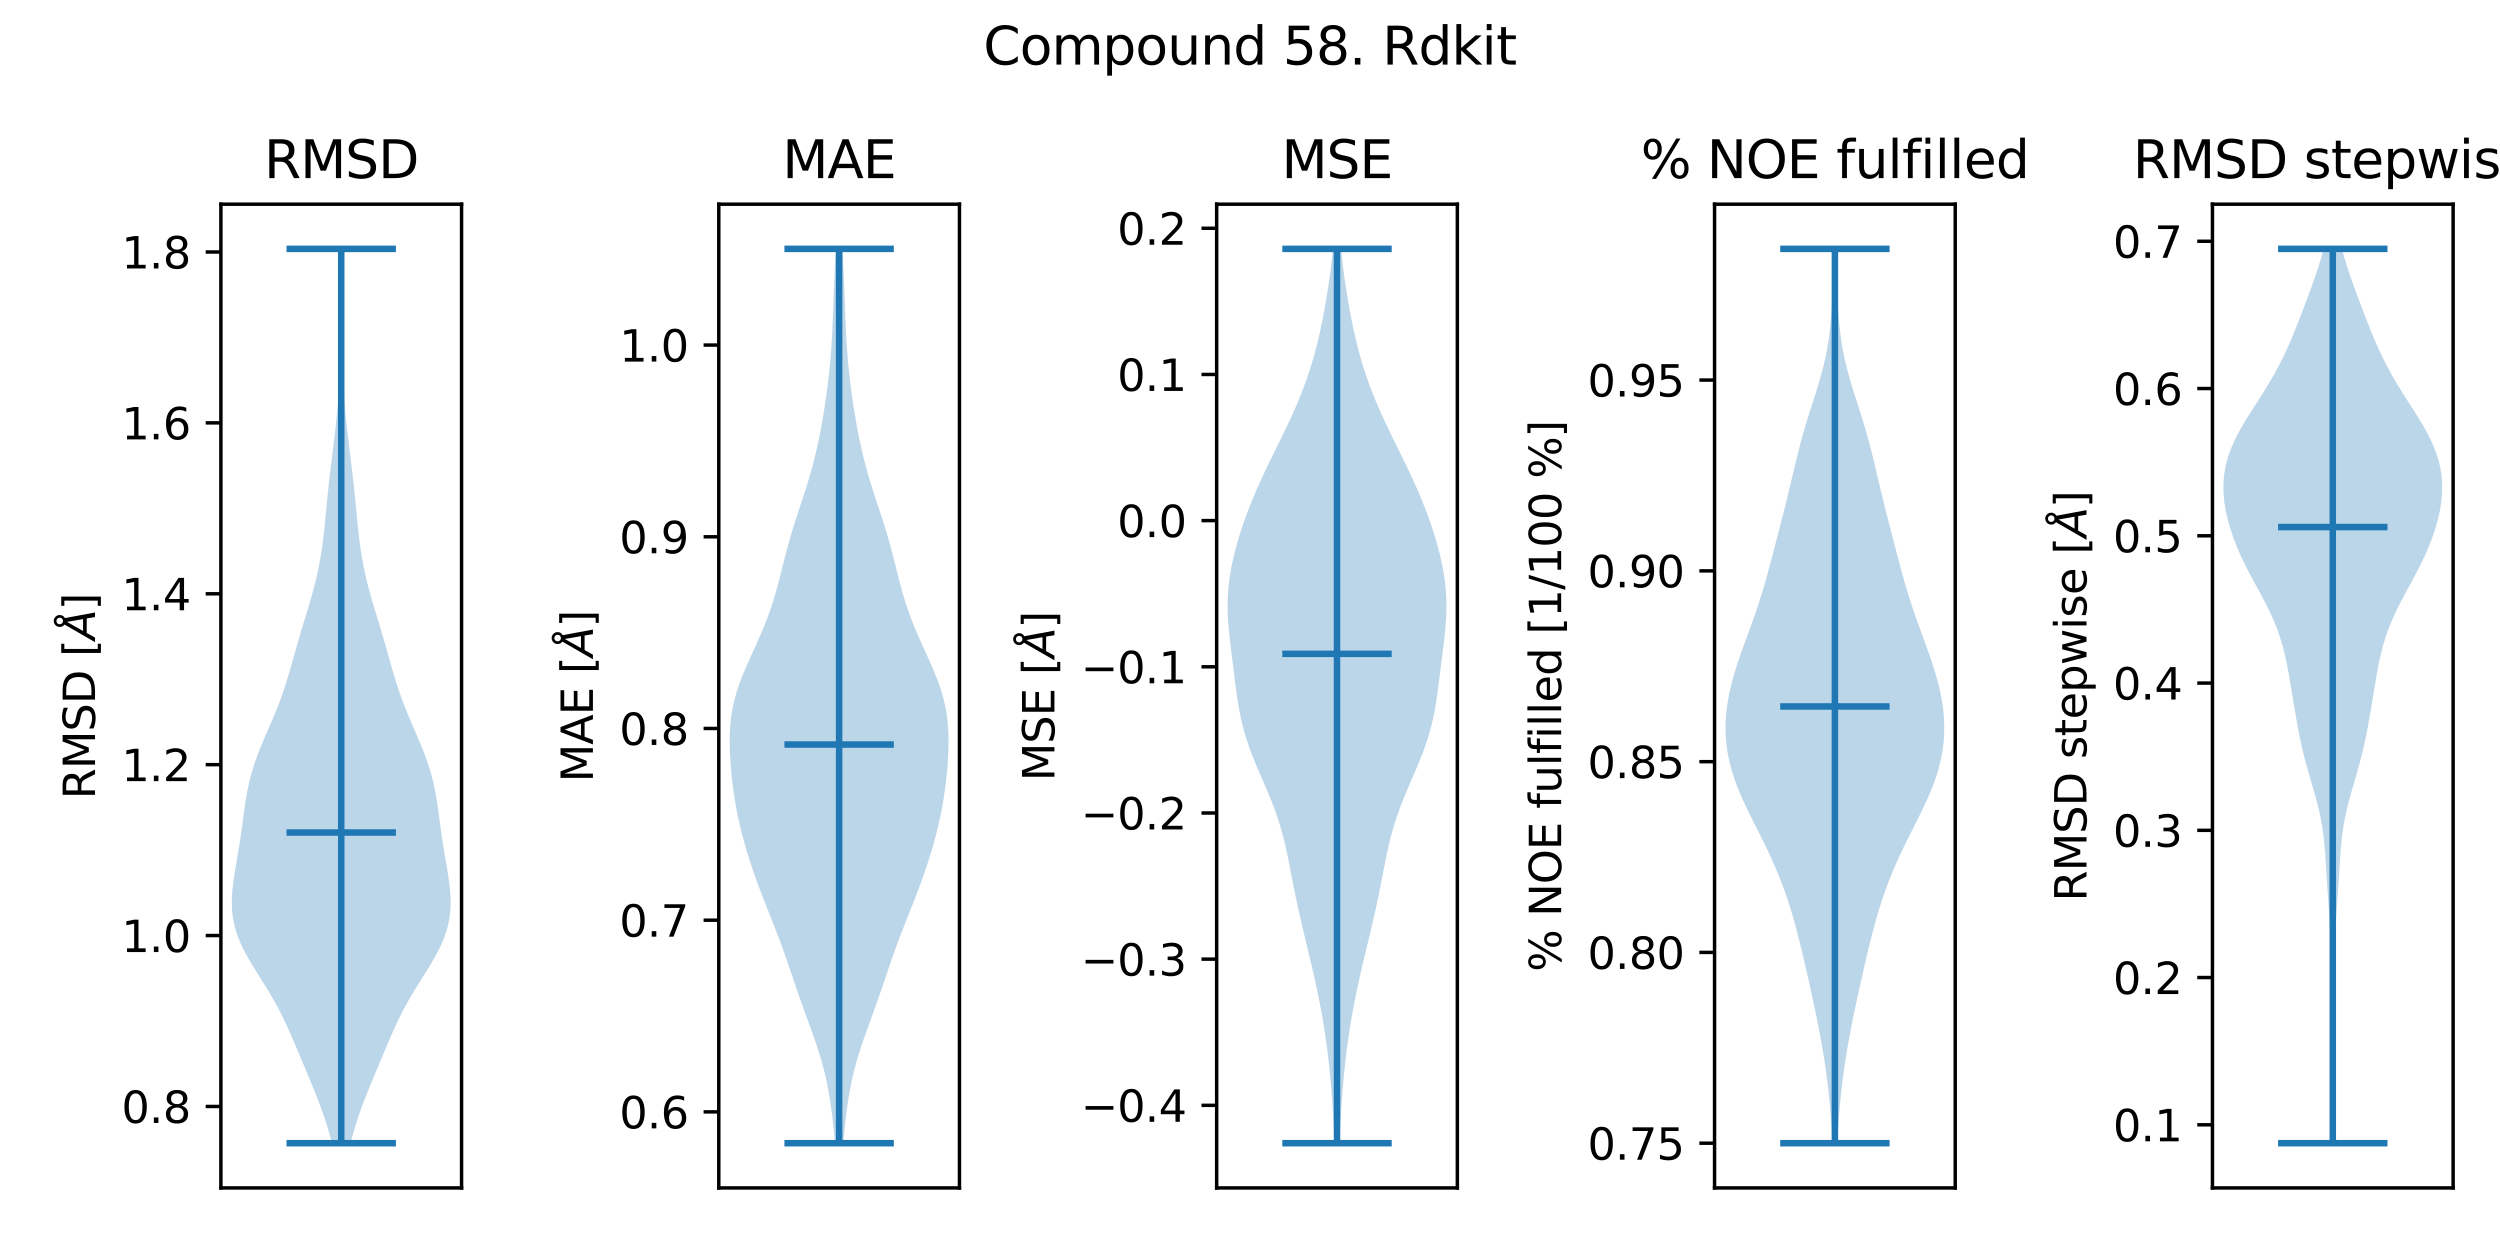 <?xml version="1.0" encoding="utf-8" standalone="no"?>
<!DOCTYPE svg PUBLIC "-//W3C//DTD SVG 1.1//EN"
  "http://www.w3.org/Graphics/SVG/1.1/DTD/svg11.dtd">
<svg xmlns:xlink="http://www.w3.org/1999/xlink" width="576pt" height="288pt" viewBox="0 0 576 288" xmlns="http://www.w3.org/2000/svg" version="1.1">
 <defs>
  <style type="text/css">*{stroke-linejoin: round; stroke-linecap: butt}</style>
 </defs>
 <g id="figure_1">
  <g id="patch_1">
   <path d="M 0 288 
L 576 288 
L 576 0 
L 0 0 
z
" style="fill: #ffffff"/>
  </g>
  <g id="axes_1">
   <g id="patch_2">
    <path d="M 50.892 273.7 
L 106.344 273.7 
L 106.344 47.04 
L 50.892 47.04 
z
" style="fill: #ffffff"/>
   </g>
   <g id="PolyCollection_1">
    <path d="M 80.783 263.397 
L 76.454 263.397 
L 75.918 261.316 
L 75.31 259.235 
L 74.633 257.153 
L 73.894 255.072 
L 73.103 252.99 
L 72.272 250.909 
L 71.416 248.828 
L 70.546 246.746 
L 69.673 244.665 
L 68.8 242.584 
L 67.923 240.502 
L 67.029 238.421 
L 66.098 236.34 
L 65.107 234.258 
L 64.039 232.177 
L 62.883 230.096 
L 61.645 228.014 
L 60.351 225.933 
L 59.04 223.851 
L 57.765 221.77 
L 56.583 219.689 
L 55.546 217.607 
L 54.697 215.526 
L 54.061 213.445 
L 53.644 211.363 
L 53.436 209.282 
L 53.413 207.201 
L 53.541 205.119 
L 53.78 203.038 
L 54.093 200.957 
L 54.441 198.875 
L 54.796 196.794 
L 55.138 194.712 
L 55.455 192.631 
L 55.747 190.55 
L 56.026 188.468 
L 56.309 186.387 
L 56.621 184.306 
L 56.988 182.224 
L 57.434 180.143 
L 57.974 178.062 
L 58.618 175.98 
L 59.359 173.899 
L 60.182 171.817 
L 61.061 169.736 
L 61.965 167.655 
L 62.861 165.573 
L 63.721 163.492 
L 64.526 161.411 
L 65.268 159.329 
L 65.949 157.248 
L 66.58 155.167 
L 67.18 153.085 
L 67.767 151.004 
L 68.356 148.923 
L 68.959 146.841 
L 69.578 144.76 
L 70.208 142.678 
L 70.84 140.597 
L 71.459 138.516 
L 72.05 136.434 
L 72.598 134.353 
L 73.093 132.272 
L 73.528 130.19 
L 73.902 128.109 
L 74.22 126.028 
L 74.49 123.946 
L 74.724 121.865 
L 74.934 119.783 
L 75.133 117.702 
L 75.332 115.621 
L 75.54 113.539 
L 75.76 111.458 
L 75.996 109.377 
L 76.245 107.295 
L 76.502 105.214 
L 76.762 103.133 
L 77.016 101.051 
L 77.259 98.97 
L 77.483 96.889 
L 77.683 94.807 
L 77.857 92.726 
L 78.004 90.644 
L 78.122 88.563 
L 78.213 86.482 
L 78.28 84.4 
L 78.323 82.319 
L 78.347 80.238 
L 78.354 78.156 
L 78.348 76.075 
L 78.332 73.994 
L 78.312 71.912 
L 78.291 69.831 
L 78.273 67.75 
L 78.26 65.668 
L 78.255 63.587 
L 78.258 61.505 
L 78.271 59.424 
L 78.293 57.343 
L 78.943 57.343 
L 78.943 57.343 
L 78.965 59.424 
L 78.978 61.505 
L 78.982 63.587 
L 78.977 65.668 
L 78.964 67.75 
L 78.945 69.831 
L 78.924 71.912 
L 78.904 73.994 
L 78.889 76.075 
L 78.883 78.156 
L 78.89 80.238 
L 78.913 82.319 
L 78.957 84.4 
L 79.023 86.482 
L 79.115 88.563 
L 79.233 90.644 
L 79.379 92.726 
L 79.553 94.807 
L 79.754 96.889 
L 79.978 98.97 
L 80.22 101.051 
L 80.475 103.133 
L 80.735 105.214 
L 80.992 107.295 
L 81.241 109.377 
L 81.476 111.458 
L 81.697 113.539 
L 81.904 115.621 
L 82.103 117.702 
L 82.302 119.783 
L 82.513 121.865 
L 82.746 123.946 
L 83.016 126.028 
L 83.334 128.109 
L 83.709 130.19 
L 84.144 132.272 
L 84.638 134.353 
L 85.187 136.434 
L 85.777 138.516 
L 86.397 140.597 
L 87.028 142.678 
L 87.659 144.76 
L 88.277 146.841 
L 88.88 148.923 
L 89.47 151.004 
L 90.056 153.085 
L 90.656 155.167 
L 91.288 157.248 
L 91.969 159.329 
L 92.71 161.411 
L 93.515 163.492 
L 94.376 165.573 
L 95.271 167.655 
L 96.175 169.736 
L 97.054 171.817 
L 97.878 173.899 
L 98.619 175.98 
L 99.262 178.062 
L 99.803 180.143 
L 100.248 182.224 
L 100.615 184.306 
L 100.927 186.387 
L 101.211 188.468 
L 101.489 190.55 
L 101.782 192.631 
L 102.099 194.712 
L 102.44 196.794 
L 102.795 198.875 
L 103.144 200.957 
L 103.456 203.038 
L 103.696 205.119 
L 103.823 207.201 
L 103.8 209.282 
L 103.593 211.363 
L 103.176 213.445 
L 102.539 215.526 
L 101.69 217.607 
L 100.654 219.689 
L 99.472 221.77 
L 98.197 223.851 
L 96.886 225.933 
L 95.591 228.014 
L 94.354 230.096 
L 93.198 232.177 
L 92.129 234.258 
L 91.139 236.34 
L 90.208 238.421 
L 89.313 240.502 
L 88.436 242.584 
L 87.563 244.665 
L 86.69 246.746 
L 85.821 248.828 
L 84.964 250.909 
L 84.134 252.99 
L 83.343 255.072 
L 82.604 257.153 
L 81.927 259.235 
L 81.319 261.316 
L 80.783 263.397 
z
" clip-path="url(#p7087c7bdac)" style="fill: #1f77b4; fill-opacity: 0.3"/>
   </g>
   <g id="matplotlib.axis_1">
    <g id="ytick_1">
     <g id="line2d_1">
      <defs>
       <path id="m311098a10d" d="M 0 0 
L -3.5 0 
" style="stroke: #000000; stroke-width: 0.8"/>
      </defs>
      <g>
       <use xlink:href="#m311098a10d" x="50.892" y="254.926" style="stroke: #000000; stroke-width: 0.8"/>
      </g>
     </g>
     <g id="text_1">
      <!-- 0.8 -->
      <g transform="translate(27.989 258.726)scale(0.1 -0.1)">
       <defs>
        <path id="DejaVuSans-30" d="M 2034 4250 
Q 1547 4250 1301 3770 
Q 1056 3291 1056 2328 
Q 1056 1369 1301 889 
Q 1547 409 2034 409 
Q 2525 409 2770 889 
Q 3016 1369 3016 2328 
Q 3016 3291 2770 3770 
Q 2525 4250 2034 4250 
z
M 2034 4750 
Q 2819 4750 3233 4129 
Q 3647 3509 3647 2328 
Q 3647 1150 3233 529 
Q 2819 -91 2034 -91 
Q 1250 -91 836 529 
Q 422 1150 422 2328 
Q 422 3509 836 4129 
Q 1250 4750 2034 4750 
z
" transform="scale(0.016)"/>
        <path id="DejaVuSans-2e" d="M 684 794 
L 1344 794 
L 1344 0 
L 684 0 
L 684 794 
z
" transform="scale(0.016)"/>
        <path id="DejaVuSans-38" d="M 2034 2216 
Q 1584 2216 1326 1975 
Q 1069 1734 1069 1313 
Q 1069 891 1326 650 
Q 1584 409 2034 409 
Q 2484 409 2743 651 
Q 3003 894 3003 1313 
Q 3003 1734 2745 1975 
Q 2488 2216 2034 2216 
z
M 1403 2484 
Q 997 2584 770 2862 
Q 544 3141 544 3541 
Q 544 4100 942 4425 
Q 1341 4750 2034 4750 
Q 2731 4750 3128 4425 
Q 3525 4100 3525 3541 
Q 3525 3141 3298 2862 
Q 3072 2584 2669 2484 
Q 3125 2378 3379 2068 
Q 3634 1759 3634 1313 
Q 3634 634 3220 271 
Q 2806 -91 2034 -91 
Q 1263 -91 848 271 
Q 434 634 434 1313 
Q 434 1759 690 2068 
Q 947 2378 1403 2484 
z
M 1172 3481 
Q 1172 3119 1398 2916 
Q 1625 2713 2034 2713 
Q 2441 2713 2670 2916 
Q 2900 3119 2900 3481 
Q 2900 3844 2670 4047 
Q 2441 4250 2034 4250 
Q 1625 4250 1398 4047 
Q 1172 3844 1172 3481 
z
" transform="scale(0.016)"/>
       </defs>
       <use xlink:href="#DejaVuSans-30"/>
       <use xlink:href="#DejaVuSans-2e" x="63.623"/>
       <use xlink:href="#DejaVuSans-38" x="95.41"/>
      </g>
     </g>
    </g>
    <g id="ytick_2">
     <g id="line2d_2">
      <g>
       <use xlink:href="#m311098a10d" x="50.892" y="215.553" style="stroke: #000000; stroke-width: 0.8"/>
      </g>
     </g>
     <g id="text_2">
      <!-- 1.0 -->
      <g transform="translate(27.989 219.352)scale(0.1 -0.1)">
       <defs>
        <path id="DejaVuSans-31" d="M 794 531 
L 1825 531 
L 1825 4091 
L 703 3866 
L 703 4441 
L 1819 4666 
L 2450 4666 
L 2450 531 
L 3481 531 
L 3481 0 
L 794 0 
L 794 531 
z
" transform="scale(0.016)"/>
       </defs>
       <use xlink:href="#DejaVuSans-31"/>
       <use xlink:href="#DejaVuSans-2e" x="63.623"/>
       <use xlink:href="#DejaVuSans-30" x="95.41"/>
      </g>
     </g>
    </g>
    <g id="ytick_3">
     <g id="line2d_3">
      <g>
       <use xlink:href="#m311098a10d" x="50.892" y="176.18" style="stroke: #000000; stroke-width: 0.8"/>
      </g>
     </g>
     <g id="text_3">
      <!-- 1.2 -->
      <g transform="translate(27.989 179.979)scale(0.1 -0.1)">
       <defs>
        <path id="DejaVuSans-32" d="M 1228 531 
L 3431 531 
L 3431 0 
L 469 0 
L 469 531 
Q 828 903 1448 1529 
Q 2069 2156 2228 2338 
Q 2531 2678 2651 2914 
Q 2772 3150 2772 3378 
Q 2772 3750 2511 3984 
Q 2250 4219 1831 4219 
Q 1534 4219 1204 4116 
Q 875 4013 500 3803 
L 500 4441 
Q 881 4594 1212 4672 
Q 1544 4750 1819 4750 
Q 2544 4750 2975 4387 
Q 3406 4025 3406 3419 
Q 3406 3131 3298 2873 
Q 3191 2616 2906 2266 
Q 2828 2175 2409 1742 
Q 1991 1309 1228 531 
z
" transform="scale(0.016)"/>
       </defs>
       <use xlink:href="#DejaVuSans-31"/>
       <use xlink:href="#DejaVuSans-2e" x="63.623"/>
       <use xlink:href="#DejaVuSans-32" x="95.41"/>
      </g>
     </g>
    </g>
    <g id="ytick_4">
     <g id="line2d_4">
      <g>
       <use xlink:href="#m311098a10d" x="50.892" y="136.806" style="stroke: #000000; stroke-width: 0.8"/>
      </g>
     </g>
     <g id="text_4">
      <!-- 1.4 -->
      <g transform="translate(27.989 140.605)scale(0.1 -0.1)">
       <defs>
        <path id="DejaVuSans-34" d="M 2419 4116 
L 825 1625 
L 2419 1625 
L 2419 4116 
z
M 2253 4666 
L 3047 4666 
L 3047 1625 
L 3713 1625 
L 3713 1100 
L 3047 1100 
L 3047 0 
L 2419 0 
L 2419 1100 
L 313 1100 
L 313 1709 
L 2253 4666 
z
" transform="scale(0.016)"/>
       </defs>
       <use xlink:href="#DejaVuSans-31"/>
       <use xlink:href="#DejaVuSans-2e" x="63.623"/>
       <use xlink:href="#DejaVuSans-34" x="95.41"/>
      </g>
     </g>
    </g>
    <g id="ytick_5">
     <g id="line2d_5">
      <g>
       <use xlink:href="#m311098a10d" x="50.892" y="97.433" style="stroke: #000000; stroke-width: 0.8"/>
      </g>
     </g>
     <g id="text_5">
      <!-- 1.6 -->
      <g transform="translate(27.989 101.232)scale(0.1 -0.1)">
       <defs>
        <path id="DejaVuSans-36" d="M 2113 2584 
Q 1688 2584 1439 2293 
Q 1191 2003 1191 1497 
Q 1191 994 1439 701 
Q 1688 409 2113 409 
Q 2538 409 2786 701 
Q 3034 994 3034 1497 
Q 3034 2003 2786 2293 
Q 2538 2584 2113 2584 
z
M 3366 4563 
L 3366 3988 
Q 3128 4100 2886 4159 
Q 2644 4219 2406 4219 
Q 1781 4219 1451 3797 
Q 1122 3375 1075 2522 
Q 1259 2794 1537 2939 
Q 1816 3084 2150 3084 
Q 2853 3084 3261 2657 
Q 3669 2231 3669 1497 
Q 3669 778 3244 343 
Q 2819 -91 2113 -91 
Q 1303 -91 875 529 
Q 447 1150 447 2328 
Q 447 3434 972 4092 
Q 1497 4750 2381 4750 
Q 2619 4750 2861 4703 
Q 3103 4656 3366 4563 
z
" transform="scale(0.016)"/>
       </defs>
       <use xlink:href="#DejaVuSans-31"/>
       <use xlink:href="#DejaVuSans-2e" x="63.623"/>
       <use xlink:href="#DejaVuSans-36" x="95.41"/>
      </g>
     </g>
    </g>
    <g id="ytick_6">
     <g id="line2d_6">
      <g>
       <use xlink:href="#m311098a10d" x="50.892" y="58.059" style="stroke: #000000; stroke-width: 0.8"/>
      </g>
     </g>
     <g id="text_6">
      <!-- 1.8 -->
      <g transform="translate(27.989 61.858)scale(0.1 -0.1)">
       <use xlink:href="#DejaVuSans-31"/>
       <use xlink:href="#DejaVuSans-2e" x="63.623"/>
       <use xlink:href="#DejaVuSans-38" x="95.41"/>
      </g>
     </g>
    </g>
    <g id="text_7">
     <!-- RMSD [$\AA$] -->
     <g transform="translate(21.91 184.12)rotate(-90)scale(0.1 -0.1)">
      <defs>
       <path id="DejaVuSans-52" d="M 2841 2188 
Q 3044 2119 3236 1894 
Q 3428 1669 3622 1275 
L 4263 0 
L 3584 0 
L 2988 1197 
Q 2756 1666 2539 1819 
Q 2322 1972 1947 1972 
L 1259 1972 
L 1259 0 
L 628 0 
L 628 4666 
L 2053 4666 
Q 2853 4666 3247 4331 
Q 3641 3997 3641 3322 
Q 3641 2881 3436 2590 
Q 3231 2300 2841 2188 
z
M 1259 4147 
L 1259 2491 
L 2053 2491 
Q 2509 2491 2742 2702 
Q 2975 2913 2975 3322 
Q 2975 3731 2742 3939 
Q 2509 4147 2053 4147 
L 1259 4147 
z
" transform="scale(0.016)"/>
       <path id="DejaVuSans-4d" d="M 628 4666 
L 1569 4666 
L 2759 1491 
L 3956 4666 
L 4897 4666 
L 4897 0 
L 4281 0 
L 4281 4097 
L 3078 897 
L 2444 897 
L 1241 4097 
L 1241 0 
L 628 0 
L 628 4666 
z
" transform="scale(0.016)"/>
       <path id="DejaVuSans-53" d="M 3425 4513 
L 3425 3897 
Q 3066 4069 2747 4153 
Q 2428 4238 2131 4238 
Q 1616 4238 1336 4038 
Q 1056 3838 1056 3469 
Q 1056 3159 1242 3001 
Q 1428 2844 1947 2747 
L 2328 2669 
Q 3034 2534 3370 2195 
Q 3706 1856 3706 1288 
Q 3706 609 3251 259 
Q 2797 -91 1919 -91 
Q 1588 -91 1214 -16 
Q 841 59 441 206 
L 441 856 
Q 825 641 1194 531 
Q 1563 422 1919 422 
Q 2459 422 2753 634 
Q 3047 847 3047 1241 
Q 3047 1584 2836 1778 
Q 2625 1972 2144 2069 
L 1759 2144 
Q 1053 2284 737 2584 
Q 422 2884 422 3419 
Q 422 4038 858 4394 
Q 1294 4750 2059 4750 
Q 2388 4750 2728 4690 
Q 3069 4631 3425 4513 
z
" transform="scale(0.016)"/>
       <path id="DejaVuSans-44" d="M 1259 4147 
L 1259 519 
L 2022 519 
Q 2988 519 3436 956 
Q 3884 1394 3884 2338 
Q 3884 3275 3436 3711 
Q 2988 4147 2022 4147 
L 1259 4147 
z
M 628 4666 
L 1925 4666 
Q 3281 4666 3915 4102 
Q 4550 3538 4550 2338 
Q 4550 1131 3912 565 
Q 3275 0 1925 0 
L 628 0 
L 628 4666 
z
" transform="scale(0.016)"/>
       <path id="DejaVuSans-20" transform="scale(0.016)"/>
       <path id="DejaVuSans-5b" d="M 550 4863 
L 1875 4863 
L 1875 4416 
L 1125 4416 
L 1125 -397 
L 1875 -397 
L 1875 -844 
L 550 -844 
L 550 4863 
z
" transform="scale(0.016)"/>
       <path id="DejaVuSans-Oblique-c5" d="M 3188 5081 
Q 3188 5278 3048 5417 
Q 2909 5556 2713 5556 
Q 2513 5556 2377 5420 
Q 2241 5284 2241 5081 
Q 2241 4884 2377 4746 
Q 2513 4609 2713 4609 
Q 2909 4609 3048 4746 
Q 3188 4884 3188 5081 
z
M 2203 4397 
Q 2034 4513 1945 4689 
Q 1856 4866 1856 5081 
Q 1856 5438 2106 5689 
Q 2356 5941 2713 5941 
Q 3069 5941 3320 5689 
Q 3572 5438 3572 5081 
Q 3572 4834 3458 4643 
Q 3344 4453 3128 4341 
L 3938 0 
L 3278 0 
L 3084 1197 
L 984 1197 
L 325 0 
L -341 0 
L 2203 4397 
z
M 2584 4044 
L 1275 1722 
L 2988 1722 
L 2584 4044 
z
" transform="scale(0.016)"/>
       <path id="DejaVuSans-5d" d="M 1947 4863 
L 1947 -844 
L 622 -844 
L 622 -397 
L 1369 -397 
L 1369 4416 
L 622 4416 
L 622 4863 
L 1947 4863 
z
" transform="scale(0.016)"/>
      </defs>
      <use xlink:href="#DejaVuSans-52" transform="translate(0 0.172)"/>
      <use xlink:href="#DejaVuSans-4d" transform="translate(69.482 0.172)"/>
      <use xlink:href="#DejaVuSans-53" transform="translate(155.762 0.172)"/>
      <use xlink:href="#DejaVuSans-44" transform="translate(219.238 0.172)"/>
      <use xlink:href="#DejaVuSans-20" transform="translate(296.24 0.172)"/>
      <use xlink:href="#DejaVuSans-5b" transform="translate(328.027 0.172)"/>
      <use xlink:href="#DejaVuSans-Oblique-c5" transform="translate(367.041 0.172)"/>
      <use xlink:href="#DejaVuSans-5d" transform="translate(435.449 0.172)"/>
     </g>
    </g>
   </g>
   <g id="LineCollection_1">
    <path d="M 66.016 191.813 
L 91.221 191.813 
" clip-path="url(#p7087c7bdac)" style="fill: none; stroke: #1f77b4; stroke-width: 1.5"/>
   </g>
   <g id="LineCollection_2">
    <path d="M 66.016 57.343 
L 91.221 57.343 
" clip-path="url(#p7087c7bdac)" style="fill: none; stroke: #1f77b4; stroke-width: 1.5"/>
   </g>
   <g id="LineCollection_3">
    <path d="M 66.016 263.397 
L 91.221 263.397 
" clip-path="url(#p7087c7bdac)" style="fill: none; stroke: #1f77b4; stroke-width: 1.5"/>
   </g>
   <g id="LineCollection_4">
    <path d="M 78.618 263.397 
L 78.618 57.343 
" clip-path="url(#p7087c7bdac)" style="fill: none; stroke: #1f77b4; stroke-width: 1.5"/>
   </g>
   <g id="patch_3">
    <path d="M 50.892 273.7 
L 50.892 47.04 
" style="fill: none; stroke: #000000; stroke-width: 0.8; stroke-linejoin: miter; stroke-linecap: square"/>
   </g>
   <g id="patch_4">
    <path d="M 106.344 273.7 
L 106.344 47.04 
" style="fill: none; stroke: #000000; stroke-width: 0.8; stroke-linejoin: miter; stroke-linecap: square"/>
   </g>
   <g id="patch_5">
    <path d="M 50.892 273.7 
L 106.344 273.7 
" style="fill: none; stroke: #000000; stroke-width: 0.8; stroke-linejoin: miter; stroke-linecap: square"/>
   </g>
   <g id="patch_6">
    <path d="M 50.892 47.04 
L 106.344 47.04 
" style="fill: none; stroke: #000000; stroke-width: 0.8; stroke-linejoin: miter; stroke-linecap: square"/>
   </g>
   <g id="text_8">
    <!-- RMSD -->
    <g transform="translate(60.843 41.04)scale(0.12 -0.12)">
     <use xlink:href="#DejaVuSans-52"/>
     <use xlink:href="#DejaVuSans-4d" x="69.482"/>
     <use xlink:href="#DejaVuSans-53" x="155.762"/>
     <use xlink:href="#DejaVuSans-44" x="219.238"/>
    </g>
   </g>
  </g>
  <g id="axes_2">
   <g id="patch_7">
    <path d="M 165.607 273.7 
L 221.058 273.7 
L 221.058 47.04 
L 165.607 47.04 
z
" style="fill: #ffffff"/>
   </g>
   <g id="PolyCollection_2">
    <path d="M 194.297 263.397 
L 192.368 263.397 
L 192.182 261.316 
L 191.975 259.235 
L 191.74 257.153 
L 191.472 255.072 
L 191.163 252.99 
L 190.802 250.909 
L 190.382 248.828 
L 189.896 246.746 
L 189.341 244.665 
L 188.72 242.584 
L 188.041 240.502 
L 187.319 238.421 
L 186.569 236.34 
L 185.809 234.258 
L 185.054 232.177 
L 184.314 230.096 
L 183.592 228.014 
L 182.884 225.933 
L 182.182 223.851 
L 181.472 221.77 
L 180.745 219.689 
L 179.992 217.607 
L 179.211 215.526 
L 178.404 213.445 
L 177.581 211.363 
L 176.754 209.282 
L 175.934 207.201 
L 175.134 205.119 
L 174.362 203.038 
L 173.626 200.957 
L 172.927 198.875 
L 172.269 196.794 
L 171.653 194.712 
L 171.082 192.631 
L 170.557 190.55 
L 170.084 188.468 
L 169.663 186.387 
L 169.296 184.306 
L 168.982 182.224 
L 168.717 180.143 
L 168.498 178.062 
L 168.325 175.98 
L 168.199 173.899 
L 168.128 171.817 
L 168.127 169.736 
L 168.213 167.655 
L 168.405 165.573 
L 168.72 163.492 
L 169.167 161.411 
L 169.747 159.329 
L 170.452 157.248 
L 171.262 155.167 
L 172.151 153.085 
L 173.086 151.004 
L 174.035 148.923 
L 174.968 146.841 
L 175.858 144.76 
L 176.689 142.678 
L 177.449 140.597 
L 178.137 138.516 
L 178.758 136.434 
L 179.327 134.353 
L 179.86 132.272 
L 180.38 130.19 
L 180.905 128.109 
L 181.454 126.028 
L 182.038 123.946 
L 182.659 121.865 
L 183.316 119.783 
L 183.996 117.702 
L 184.685 115.621 
L 185.366 113.539 
L 186.024 111.458 
L 186.647 109.377 
L 187.226 107.295 
L 187.759 105.214 
L 188.246 103.133 
L 188.691 101.051 
L 189.099 98.97 
L 189.475 96.889 
L 189.823 94.807 
L 190.146 92.726 
L 190.443 90.644 
L 190.714 88.563 
L 190.959 86.482 
L 191.176 84.4 
L 191.364 82.319 
L 191.524 80.238 
L 191.658 78.156 
L 191.769 76.075 
L 191.864 73.994 
L 191.947 71.912 
L 192.024 69.831 
L 192.1 67.75 
L 192.178 65.668 
L 192.263 63.587 
L 192.354 61.505 
L 192.451 59.424 
L 192.553 57.343 
L 194.112 57.343 
L 194.112 57.343 
L 194.213 59.424 
L 194.31 61.505 
L 194.402 63.587 
L 194.486 65.668 
L 194.565 67.75 
L 194.641 69.831 
L 194.718 71.912 
L 194.801 73.994 
L 194.895 76.075 
L 195.007 78.156 
L 195.141 80.238 
L 195.301 82.319 
L 195.489 84.4 
L 195.705 86.482 
L 195.95 88.563 
L 196.222 90.644 
L 196.519 92.726 
L 196.841 94.807 
L 197.189 96.889 
L 197.565 98.97 
L 197.973 101.051 
L 198.419 103.133 
L 198.906 105.214 
L 199.439 107.295 
L 200.018 109.377 
L 200.64 111.458 
L 201.298 113.539 
L 201.98 115.621 
L 202.669 117.702 
L 203.349 119.783 
L 204.005 121.865 
L 204.627 123.946 
L 205.21 126.028 
L 205.759 128.109 
L 206.285 130.19 
L 206.804 132.272 
L 207.338 134.353 
L 207.906 136.434 
L 208.528 138.516 
L 209.215 140.597 
L 209.975 142.678 
L 210.806 144.76 
L 211.697 146.841 
L 212.63 148.923 
L 213.579 151.004 
L 214.514 153.085 
L 215.402 155.167 
L 216.212 157.248 
L 216.917 159.329 
L 217.498 161.411 
L 217.945 163.492 
L 218.259 165.573 
L 218.451 167.655 
L 218.537 169.736 
L 218.536 171.817 
L 218.466 173.899 
L 218.34 175.98 
L 218.166 178.062 
L 217.948 180.143 
L 217.683 182.224 
L 217.368 184.306 
L 217.002 186.387 
L 216.581 188.468 
L 216.107 190.55 
L 215.583 192.631 
L 215.011 194.712 
L 214.395 196.794 
L 213.737 198.875 
L 213.039 200.957 
L 212.302 203.038 
L 211.531 205.119 
L 210.731 207.201 
L 209.911 209.282 
L 209.083 211.363 
L 208.26 213.445 
L 207.454 215.526 
L 206.672 217.607 
L 205.919 219.689 
L 205.192 221.77 
L 204.483 223.851 
L 203.78 225.933 
L 203.072 228.014 
L 202.35 230.096 
L 201.61 232.177 
L 200.855 234.258 
L 200.096 236.34 
L 199.346 238.421 
L 198.623 240.502 
L 197.945 242.584 
L 197.324 244.665 
L 196.769 246.746 
L 196.283 248.828 
L 195.863 250.909 
L 195.502 252.99 
L 195.192 255.072 
L 194.924 257.153 
L 194.69 259.235 
L 194.482 261.316 
L 194.297 263.397 
z
" clip-path="url(#pf0062fcf0e)" style="fill: #1f77b4; fill-opacity: 0.3"/>
   </g>
   <g id="matplotlib.axis_2">
    <g id="ytick_7">
     <g id="line2d_7">
      <g>
       <use xlink:href="#m311098a10d" x="165.607" y="256.177" style="stroke: #000000; stroke-width: 0.8"/>
      </g>
     </g>
     <g id="text_9">
      <!-- 0.6 -->
      <g transform="translate(142.703 259.977)scale(0.1 -0.1)">
       <use xlink:href="#DejaVuSans-30"/>
       <use xlink:href="#DejaVuSans-2e" x="63.623"/>
       <use xlink:href="#DejaVuSans-36" x="95.41"/>
      </g>
     </g>
    </g>
    <g id="ytick_8">
     <g id="line2d_8">
      <g>
       <use xlink:href="#m311098a10d" x="165.607" y="212.01" style="stroke: #000000; stroke-width: 0.8"/>
      </g>
     </g>
     <g id="text_10">
      <!-- 0.7 -->
      <g transform="translate(142.703 215.809)scale(0.1 -0.1)">
       <defs>
        <path id="DejaVuSans-37" d="M 525 4666 
L 3525 4666 
L 3525 4397 
L 1831 0 
L 1172 0 
L 2766 4134 
L 525 4134 
L 525 4666 
z
" transform="scale(0.016)"/>
       </defs>
       <use xlink:href="#DejaVuSans-30"/>
       <use xlink:href="#DejaVuSans-2e" x="63.623"/>
       <use xlink:href="#DejaVuSans-37" x="95.41"/>
      </g>
     </g>
    </g>
    <g id="ytick_9">
     <g id="line2d_9">
      <g>
       <use xlink:href="#m311098a10d" x="165.607" y="167.843" style="stroke: #000000; stroke-width: 0.8"/>
      </g>
     </g>
     <g id="text_11">
      <!-- 0.8 -->
      <g transform="translate(142.703 171.642)scale(0.1 -0.1)">
       <use xlink:href="#DejaVuSans-30"/>
       <use xlink:href="#DejaVuSans-2e" x="63.623"/>
       <use xlink:href="#DejaVuSans-38" x="95.41"/>
      </g>
     </g>
    </g>
    <g id="ytick_10">
     <g id="line2d_10">
      <g>
       <use xlink:href="#m311098a10d" x="165.607" y="123.675" style="stroke: #000000; stroke-width: 0.8"/>
      </g>
     </g>
     <g id="text_12">
      <!-- 0.9 -->
      <g transform="translate(142.703 127.474)scale(0.1 -0.1)">
       <defs>
        <path id="DejaVuSans-39" d="M 703 97 
L 703 672 
Q 941 559 1184 500 
Q 1428 441 1663 441 
Q 2288 441 2617 861 
Q 2947 1281 2994 2138 
Q 2813 1869 2534 1725 
Q 2256 1581 1919 1581 
Q 1219 1581 811 2004 
Q 403 2428 403 3163 
Q 403 3881 828 4315 
Q 1253 4750 1959 4750 
Q 2769 4750 3195 4129 
Q 3622 3509 3622 2328 
Q 3622 1225 3098 567 
Q 2575 -91 1691 -91 
Q 1453 -91 1209 -44 
Q 966 3 703 97 
z
M 1959 2075 
Q 2384 2075 2632 2365 
Q 2881 2656 2881 3163 
Q 2881 3666 2632 3958 
Q 2384 4250 1959 4250 
Q 1534 4250 1286 3958 
Q 1038 3666 1038 3163 
Q 1038 2656 1286 2365 
Q 1534 2075 1959 2075 
z
" transform="scale(0.016)"/>
       </defs>
       <use xlink:href="#DejaVuSans-30"/>
       <use xlink:href="#DejaVuSans-2e" x="63.623"/>
       <use xlink:href="#DejaVuSans-39" x="95.41"/>
      </g>
     </g>
    </g>
    <g id="ytick_11">
     <g id="line2d_11">
      <g>
       <use xlink:href="#m311098a10d" x="165.607" y="79.508" style="stroke: #000000; stroke-width: 0.8"/>
      </g>
     </g>
     <g id="text_13">
      <!-- 1.0 -->
      <g transform="translate(142.703 83.307)scale(0.1 -0.1)">
       <use xlink:href="#DejaVuSans-31"/>
       <use xlink:href="#DejaVuSans-2e" x="63.623"/>
       <use xlink:href="#DejaVuSans-30" x="95.41"/>
      </g>
     </g>
    </g>
    <g id="text_14">
     <!-- MAE [$\AA$] -->
     <g transform="translate(136.624 180.22)rotate(-90)scale(0.1 -0.1)">
      <defs>
       <path id="DejaVuSans-41" d="M 2188 4044 
L 1331 1722 
L 3047 1722 
L 2188 4044 
z
M 1831 4666 
L 2547 4666 
L 4325 0 
L 3669 0 
L 3244 1197 
L 1141 1197 
L 716 0 
L 50 0 
L 1831 4666 
z
" transform="scale(0.016)"/>
       <path id="DejaVuSans-45" d="M 628 4666 
L 3578 4666 
L 3578 4134 
L 1259 4134 
L 1259 2753 
L 3481 2753 
L 3481 2222 
L 1259 2222 
L 1259 531 
L 3634 531 
L 3634 0 
L 628 0 
L 628 4666 
z
" transform="scale(0.016)"/>
      </defs>
      <use xlink:href="#DejaVuSans-4d" transform="translate(0 0.172)"/>
      <use xlink:href="#DejaVuSans-41" transform="translate(86.279 0.172)"/>
      <use xlink:href="#DejaVuSans-45" transform="translate(154.688 0.172)"/>
      <use xlink:href="#DejaVuSans-20" transform="translate(217.871 0.172)"/>
      <use xlink:href="#DejaVuSans-5b" transform="translate(249.658 0.172)"/>
      <use xlink:href="#DejaVuSans-Oblique-c5" transform="translate(288.672 0.172)"/>
      <use xlink:href="#DejaVuSans-5d" transform="translate(357.08 0.172)"/>
     </g>
    </g>
   </g>
   <g id="LineCollection_5">
    <path d="M 180.73 171.541 
L 205.935 171.541 
" clip-path="url(#pf0062fcf0e)" style="fill: none; stroke: #1f77b4; stroke-width: 1.5"/>
   </g>
   <g id="LineCollection_6">
    <path d="M 180.73 57.343 
L 205.935 57.343 
" clip-path="url(#pf0062fcf0e)" style="fill: none; stroke: #1f77b4; stroke-width: 1.5"/>
   </g>
   <g id="LineCollection_7">
    <path d="M 180.73 263.397 
L 205.935 263.397 
" clip-path="url(#pf0062fcf0e)" style="fill: none; stroke: #1f77b4; stroke-width: 1.5"/>
   </g>
   <g id="LineCollection_8">
    <path d="M 193.332 263.397 
L 193.332 57.343 
" clip-path="url(#pf0062fcf0e)" style="fill: none; stroke: #1f77b4; stroke-width: 1.5"/>
   </g>
   <g id="patch_8">
    <path d="M 165.607 273.7 
L 165.607 47.04 
" style="fill: none; stroke: #000000; stroke-width: 0.8; stroke-linejoin: miter; stroke-linecap: square"/>
   </g>
   <g id="patch_9">
    <path d="M 221.058 273.7 
L 221.058 47.04 
" style="fill: none; stroke: #000000; stroke-width: 0.8; stroke-linejoin: miter; stroke-linecap: square"/>
   </g>
   <g id="patch_10">
    <path d="M 165.607 273.7 
L 221.058 273.7 
" style="fill: none; stroke: #000000; stroke-width: 0.8; stroke-linejoin: miter; stroke-linecap: square"/>
   </g>
   <g id="patch_11">
    <path d="M 165.607 47.04 
L 221.058 47.04 
" style="fill: none; stroke: #000000; stroke-width: 0.8; stroke-linejoin: miter; stroke-linecap: square"/>
   </g>
   <g id="text_15">
    <!-- MAE -->
    <g transform="translate(180.26 41.04)scale(0.12 -0.12)">
     <use xlink:href="#DejaVuSans-4d"/>
     <use xlink:href="#DejaVuSans-41" x="86.279"/>
     <use xlink:href="#DejaVuSans-45" x="154.688"/>
    </g>
   </g>
  </g>
  <g id="axes_3">
   <g id="patch_12">
    <path d="M 280.32 273.7 
L 335.772 273.7 
L 335.772 47.04 
L 280.32 47.04 
z
" style="fill: #ffffff"/>
   </g>
   <g id="PolyCollection_3">
    <path d="M 308.6 263.397 
L 307.493 263.397 
L 307.396 261.316 
L 307.289 259.235 
L 307.17 257.153 
L 307.038 255.072 
L 306.891 252.99 
L 306.728 250.909 
L 306.548 248.828 
L 306.349 246.746 
L 306.13 244.665 
L 305.887 242.584 
L 305.62 240.502 
L 305.326 238.421 
L 305.004 236.34 
L 304.654 234.258 
L 304.276 232.177 
L 303.871 230.096 
L 303.441 228.014 
L 302.99 225.933 
L 302.52 223.851 
L 302.035 221.77 
L 301.54 219.689 
L 301.04 217.607 
L 300.541 215.526 
L 300.047 213.445 
L 299.564 211.363 
L 299.097 209.282 
L 298.65 207.201 
L 298.222 205.119 
L 297.811 203.038 
L 297.409 200.957 
L 297.004 198.875 
L 296.581 196.794 
L 296.122 194.712 
L 295.61 192.631 
L 295.031 190.55 
L 294.375 188.468 
L 293.642 186.387 
L 292.838 184.306 
L 291.978 182.224 
L 291.083 180.143 
L 290.18 178.062 
L 289.297 175.98 
L 288.461 173.899 
L 287.693 171.817 
L 287.01 169.736 
L 286.419 167.655 
L 285.92 165.573 
L 285.504 163.492 
L 285.155 161.411 
L 284.854 159.329 
L 284.582 157.248 
L 284.321 155.167 
L 284.062 153.085 
L 283.8 151.004 
L 283.541 148.923 
L 283.297 146.841 
L 283.086 144.76 
L 282.927 142.678 
L 282.841 140.597 
L 282.841 138.516 
L 282.937 136.434 
L 283.131 134.353 
L 283.422 132.272 
L 283.802 130.19 
L 284.263 128.109 
L 284.796 126.028 
L 285.394 123.946 
L 286.049 121.865 
L 286.76 119.783 
L 287.524 117.702 
L 288.34 115.621 
L 289.207 113.539 
L 290.121 111.458 
L 291.076 109.377 
L 292.066 107.295 
L 293.08 105.214 
L 294.106 103.133 
L 295.132 101.051 
L 296.144 98.97 
L 297.131 96.889 
L 298.081 94.807 
L 298.985 92.726 
L 299.836 90.644 
L 300.629 88.563 
L 301.363 86.482 
L 302.037 84.4 
L 302.653 82.319 
L 303.216 80.238 
L 303.731 78.156 
L 304.203 76.075 
L 304.639 73.994 
L 305.043 71.912 
L 305.418 69.831 
L 305.766 67.75 
L 306.087 65.668 
L 306.382 63.587 
L 306.65 61.505 
L 306.89 59.424 
L 307.101 57.343 
L 308.992 57.343 
L 308.992 57.343 
L 309.203 59.424 
L 309.442 61.505 
L 309.71 63.587 
L 310.005 65.668 
L 310.327 67.75 
L 310.675 69.831 
L 311.05 71.912 
L 311.454 73.994 
L 311.889 76.075 
L 312.362 78.156 
L 312.877 80.238 
L 313.44 82.319 
L 314.056 84.4 
L 314.73 86.482 
L 315.463 88.563 
L 316.257 90.644 
L 317.108 92.726 
L 318.012 94.807 
L 318.961 96.889 
L 319.948 98.97 
L 320.96 101.051 
L 321.986 103.133 
L 323.012 105.214 
L 324.026 107.295 
L 325.016 109.377 
L 325.972 111.458 
L 326.886 113.539 
L 327.752 115.621 
L 328.568 117.702 
L 329.332 119.783 
L 330.043 121.865 
L 330.699 123.946 
L 331.296 126.028 
L 331.829 128.109 
L 332.29 130.19 
L 332.671 132.272 
L 332.961 134.353 
L 333.156 136.434 
L 333.251 138.516 
L 333.251 140.597 
L 333.165 142.678 
L 333.007 144.76 
L 332.796 146.841 
L 332.552 148.923 
L 332.293 151.004 
L 332.031 153.085 
L 331.771 155.167 
L 331.511 157.248 
L 331.239 159.329 
L 330.938 161.411 
L 330.589 163.492 
L 330.172 165.573 
L 329.673 167.655 
L 329.083 169.736 
L 328.399 171.817 
L 327.632 173.899 
L 326.795 175.98 
L 325.912 178.062 
L 325.01 180.143 
L 324.115 182.224 
L 323.255 184.306 
L 322.451 186.387 
L 321.717 188.468 
L 321.062 190.55 
L 320.482 192.631 
L 319.97 194.712 
L 319.511 196.794 
L 319.088 198.875 
L 318.683 200.957 
L 318.281 203.038 
L 317.87 205.119 
L 317.443 207.201 
L 316.995 209.282 
L 316.528 211.363 
L 316.046 213.445 
L 315.552 215.526 
L 315.052 217.607 
L 314.552 219.689 
L 314.058 221.77 
L 313.573 223.851 
L 313.103 225.933 
L 312.651 228.014 
L 312.221 230.096 
L 311.816 232.177 
L 311.438 234.258 
L 311.088 236.34 
L 310.766 238.421 
L 310.473 240.502 
L 310.205 242.584 
L 309.963 244.665 
L 309.743 246.746 
L 309.544 248.828 
L 309.364 250.909 
L 309.202 252.99 
L 309.055 255.072 
L 308.922 257.153 
L 308.803 259.235 
L 308.696 261.316 
L 308.6 263.397 
z
" clip-path="url(#pb68383f28c)" style="fill: #1f77b4; fill-opacity: 0.3"/>
   </g>
   <g id="matplotlib.axis_3">
    <g id="ytick_12">
     <g id="line2d_12">
      <g>
       <use xlink:href="#m311098a10d" x="280.32" y="254.668" style="stroke: #000000; stroke-width: 0.8"/>
      </g>
     </g>
     <g id="text_16">
      <!-- −0.4 -->
      <g transform="translate(249.038 258.467)scale(0.1 -0.1)">
       <defs>
        <path id="DejaVuSans-2212" d="M 678 2272 
L 4684 2272 
L 4684 1741 
L 678 1741 
L 678 2272 
z
" transform="scale(0.016)"/>
       </defs>
       <use xlink:href="#DejaVuSans-2212"/>
       <use xlink:href="#DejaVuSans-30" x="83.789"/>
       <use xlink:href="#DejaVuSans-2e" x="147.412"/>
       <use xlink:href="#DejaVuSans-34" x="179.199"/>
      </g>
     </g>
    </g>
    <g id="ytick_13">
     <g id="line2d_13">
      <g>
       <use xlink:href="#m311098a10d" x="280.32" y="220.989" style="stroke: #000000; stroke-width: 0.8"/>
      </g>
     </g>
     <g id="text_17">
      <!-- −0.3 -->
      <g transform="translate(249.038 224.788)scale(0.1 -0.1)">
       <defs>
        <path id="DejaVuSans-33" d="M 2597 2516 
Q 3050 2419 3304 2112 
Q 3559 1806 3559 1356 
Q 3559 666 3084 287 
Q 2609 -91 1734 -91 
Q 1441 -91 1130 -33 
Q 819 25 488 141 
L 488 750 
Q 750 597 1062 519 
Q 1375 441 1716 441 
Q 2309 441 2620 675 
Q 2931 909 2931 1356 
Q 2931 1769 2642 2001 
Q 2353 2234 1838 2234 
L 1294 2234 
L 1294 2753 
L 1863 2753 
Q 2328 2753 2575 2939 
Q 2822 3125 2822 3475 
Q 2822 3834 2567 4026 
Q 2313 4219 1838 4219 
Q 1578 4219 1281 4162 
Q 984 4106 628 3988 
L 628 4550 
Q 988 4650 1302 4700 
Q 1616 4750 1894 4750 
Q 2613 4750 3031 4423 
Q 3450 4097 3450 3541 
Q 3450 3153 3228 2886 
Q 3006 2619 2597 2516 
z
" transform="scale(0.016)"/>
       </defs>
       <use xlink:href="#DejaVuSans-2212"/>
       <use xlink:href="#DejaVuSans-30" x="83.789"/>
       <use xlink:href="#DejaVuSans-2e" x="147.412"/>
       <use xlink:href="#DejaVuSans-33" x="179.199"/>
      </g>
     </g>
    </g>
    <g id="ytick_14">
     <g id="line2d_14">
      <g>
       <use xlink:href="#m311098a10d" x="280.32" y="187.31" style="stroke: #000000; stroke-width: 0.8"/>
      </g>
     </g>
     <g id="text_18">
      <!-- −0.2 -->
      <g transform="translate(249.038 191.11)scale(0.1 -0.1)">
       <use xlink:href="#DejaVuSans-2212"/>
       <use xlink:href="#DejaVuSans-30" x="83.789"/>
       <use xlink:href="#DejaVuSans-2e" x="147.412"/>
       <use xlink:href="#DejaVuSans-32" x="179.199"/>
      </g>
     </g>
    </g>
    <g id="ytick_15">
     <g id="line2d_15">
      <g>
       <use xlink:href="#m311098a10d" x="280.32" y="153.631" style="stroke: #000000; stroke-width: 0.8"/>
      </g>
     </g>
     <g id="text_19">
      <!-- −0.1 -->
      <g transform="translate(249.038 157.431)scale(0.1 -0.1)">
       <use xlink:href="#DejaVuSans-2212"/>
       <use xlink:href="#DejaVuSans-30" x="83.789"/>
       <use xlink:href="#DejaVuSans-2e" x="147.412"/>
       <use xlink:href="#DejaVuSans-31" x="179.199"/>
      </g>
     </g>
    </g>
    <g id="ytick_16">
     <g id="line2d_16">
      <g>
       <use xlink:href="#m311098a10d" x="280.32" y="119.953" style="stroke: #000000; stroke-width: 0.8"/>
      </g>
     </g>
     <g id="text_20">
      <!-- 0.0 -->
      <g transform="translate(257.417 123.752)scale(0.1 -0.1)">
       <use xlink:href="#DejaVuSans-30"/>
       <use xlink:href="#DejaVuSans-2e" x="63.623"/>
       <use xlink:href="#DejaVuSans-30" x="95.41"/>
      </g>
     </g>
    </g>
    <g id="ytick_17">
     <g id="line2d_17">
      <g>
       <use xlink:href="#m311098a10d" x="280.32" y="86.274" style="stroke: #000000; stroke-width: 0.8"/>
      </g>
     </g>
     <g id="text_21">
      <!-- 0.1 -->
      <g transform="translate(257.417 90.073)scale(0.1 -0.1)">
       <use xlink:href="#DejaVuSans-30"/>
       <use xlink:href="#DejaVuSans-2e" x="63.623"/>
       <use xlink:href="#DejaVuSans-31" x="95.41"/>
      </g>
     </g>
    </g>
    <g id="ytick_18">
     <g id="line2d_18">
      <g>
       <use xlink:href="#m311098a10d" x="280.32" y="52.595" style="stroke: #000000; stroke-width: 0.8"/>
      </g>
     </g>
     <g id="text_22">
      <!-- 0.2 -->
      <g transform="translate(257.417 56.394)scale(0.1 -0.1)">
       <use xlink:href="#DejaVuSans-30"/>
       <use xlink:href="#DejaVuSans-2e" x="63.623"/>
       <use xlink:href="#DejaVuSans-32" x="95.41"/>
      </g>
     </g>
    </g>
    <g id="text_23">
     <!-- MSE [$\AA$] -->
     <g transform="translate(242.958 179.97)rotate(-90)scale(0.1 -0.1)">
      <use xlink:href="#DejaVuSans-4d" transform="translate(0 0.172)"/>
      <use xlink:href="#DejaVuSans-53" transform="translate(86.279 0.172)"/>
      <use xlink:href="#DejaVuSans-45" transform="translate(149.756 0.172)"/>
      <use xlink:href="#DejaVuSans-20" transform="translate(212.939 0.172)"/>
      <use xlink:href="#DejaVuSans-5b" transform="translate(244.727 0.172)"/>
      <use xlink:href="#DejaVuSans-Oblique-c5" transform="translate(283.74 0.172)"/>
      <use xlink:href="#DejaVuSans-5d" transform="translate(352.148 0.172)"/>
     </g>
    </g>
   </g>
   <g id="LineCollection_9">
    <path d="M 295.444 150.641 
L 320.649 150.641 
" clip-path="url(#pb68383f28c)" style="fill: none; stroke: #1f77b4; stroke-width: 1.5"/>
   </g>
   <g id="LineCollection_10">
    <path d="M 295.444 57.343 
L 320.649 57.343 
" clip-path="url(#pb68383f28c)" style="fill: none; stroke: #1f77b4; stroke-width: 1.5"/>
   </g>
   <g id="LineCollection_11">
    <path d="M 295.444 263.397 
L 320.649 263.397 
" clip-path="url(#pb68383f28c)" style="fill: none; stroke: #1f77b4; stroke-width: 1.5"/>
   </g>
   <g id="LineCollection_12">
    <path d="M 308.046 263.397 
L 308.046 57.343 
" clip-path="url(#pb68383f28c)" style="fill: none; stroke: #1f77b4; stroke-width: 1.5"/>
   </g>
   <g id="patch_13">
    <path d="M 280.32 273.7 
L 280.32 47.04 
" style="fill: none; stroke: #000000; stroke-width: 0.8; stroke-linejoin: miter; stroke-linecap: square"/>
   </g>
   <g id="patch_14">
    <path d="M 335.772 273.7 
L 335.772 47.04 
" style="fill: none; stroke: #000000; stroke-width: 0.8; stroke-linejoin: miter; stroke-linecap: square"/>
   </g>
   <g id="patch_15">
    <path d="M 280.32 273.7 
L 335.772 273.7 
" style="fill: none; stroke: #000000; stroke-width: 0.8; stroke-linejoin: miter; stroke-linecap: square"/>
   </g>
   <g id="patch_16">
    <path d="M 280.32 47.04 
L 335.772 47.04 
" style="fill: none; stroke: #000000; stroke-width: 0.8; stroke-linejoin: miter; stroke-linecap: square"/>
   </g>
   <g id="text_24">
    <!-- MSE -->
    <g transform="translate(295.269 41.04)scale(0.12 -0.12)">
     <use xlink:href="#DejaVuSans-4d"/>
     <use xlink:href="#DejaVuSans-53" x="86.279"/>
     <use xlink:href="#DejaVuSans-45" x="149.756"/>
    </g>
   </g>
  </g>
  <g id="axes_4">
   <g id="patch_17">
    <path d="M 395.034 273.7 
L 450.486 273.7 
L 450.486 47.04 
L 395.034 47.04 
z
" style="fill: #ffffff"/>
   </g>
   <g id="PolyCollection_4">
    <path d="M 423.317 263.397 
L 422.203 263.397 
L 422.09 261.316 
L 421.961 259.235 
L 421.812 257.153 
L 421.641 255.072 
L 421.446 252.99 
L 421.226 250.909 
L 420.977 248.828 
L 420.701 246.746 
L 420.396 244.665 
L 420.065 242.584 
L 419.709 240.502 
L 419.329 238.421 
L 418.93 236.34 
L 418.512 234.258 
L 418.08 232.177 
L 417.635 230.096 
L 417.181 228.014 
L 416.718 225.933 
L 416.248 223.851 
L 415.77 221.77 
L 415.282 219.689 
L 414.78 217.607 
L 414.259 215.526 
L 413.711 213.445 
L 413.131 211.363 
L 412.511 209.282 
L 411.845 207.201 
L 411.126 205.119 
L 410.351 203.038 
L 409.516 200.957 
L 408.623 198.875 
L 407.675 196.794 
L 406.679 194.712 
L 405.647 192.631 
L 404.596 190.55 
L 403.546 188.468 
L 402.523 186.387 
L 401.549 184.306 
L 400.65 182.224 
L 399.844 180.143 
L 399.148 178.062 
L 398.572 175.98 
L 398.123 173.899 
L 397.804 171.817 
L 397.615 169.736 
L 397.555 167.655 
L 397.621 165.573 
L 397.807 163.492 
L 398.106 161.411 
L 398.508 159.329 
L 399.005 157.248 
L 399.585 155.167 
L 400.235 153.085 
L 400.939 151.004 
L 401.682 148.923 
L 402.445 146.841 
L 403.209 144.76 
L 403.959 142.678 
L 404.682 140.597 
L 405.371 138.516 
L 406.021 136.434 
L 406.637 134.353 
L 407.222 132.272 
L 407.785 130.19 
L 408.336 128.109 
L 408.879 126.028 
L 409.421 123.946 
L 409.961 121.865 
L 410.498 119.783 
L 411.029 117.702 
L 411.549 115.621 
L 412.058 113.539 
L 412.555 111.458 
L 413.045 109.377 
L 413.536 107.295 
L 414.038 105.214 
L 414.561 103.133 
L 415.115 101.051 
L 415.705 98.97 
L 416.33 96.889 
L 416.983 94.807 
L 417.652 92.726 
L 418.318 90.644 
L 418.962 88.563 
L 419.564 86.482 
L 420.109 84.4 
L 420.587 82.319 
L 420.993 80.238 
L 421.328 78.156 
L 421.597 76.075 
L 421.808 73.994 
L 421.97 71.912 
L 422.093 69.831 
L 422.186 67.75 
L 422.257 65.668 
L 422.312 63.587 
L 422.357 61.505 
L 422.397 59.424 
L 422.434 57.343 
L 423.087 57.343 
L 423.087 57.343 
L 423.124 59.424 
L 423.163 61.505 
L 423.209 63.587 
L 423.264 65.668 
L 423.334 67.75 
L 423.427 69.831 
L 423.55 71.912 
L 423.712 73.994 
L 423.923 76.075 
L 424.192 78.156 
L 424.527 80.238 
L 424.933 82.319 
L 425.411 84.4 
L 425.957 86.482 
L 426.559 88.563 
L 427.202 90.644 
L 427.868 92.726 
L 428.537 94.807 
L 429.191 96.889 
L 429.816 98.97 
L 430.406 101.051 
L 430.96 103.133 
L 431.483 105.214 
L 431.985 107.295 
L 432.476 109.377 
L 432.966 111.458 
L 433.463 113.539 
L 433.971 115.621 
L 434.492 117.702 
L 435.022 119.783 
L 435.56 121.865 
L 436.1 123.946 
L 436.641 126.028 
L 437.185 128.109 
L 437.735 130.19 
L 438.299 132.272 
L 438.884 134.353 
L 439.499 136.434 
L 440.15 138.516 
L 440.838 140.597 
L 441.561 142.678 
L 442.311 144.76 
L 443.076 146.841 
L 443.838 148.923 
L 444.581 151.004 
L 445.286 153.085 
L 445.935 155.167 
L 446.515 157.248 
L 447.012 159.329 
L 447.415 161.411 
L 447.714 163.492 
L 447.9 165.573 
L 447.965 167.655 
L 447.906 169.736 
L 447.717 171.817 
L 447.398 173.899 
L 446.948 175.98 
L 446.373 178.062 
L 445.677 180.143 
L 444.871 182.224 
L 443.971 184.306 
L 442.998 186.387 
L 441.974 188.468 
L 440.925 190.55 
L 439.874 192.631 
L 438.842 194.712 
L 437.846 196.794 
L 436.897 198.875 
L 436.004 200.957 
L 435.17 203.038 
L 434.394 205.119 
L 433.676 207.201 
L 433.009 209.282 
L 432.389 211.363 
L 431.809 213.445 
L 431.262 215.526 
L 430.74 217.607 
L 430.238 219.689 
L 429.75 221.77 
L 429.272 223.851 
L 428.803 225.933 
L 428.34 228.014 
L 427.885 230.096 
L 427.441 232.177 
L 427.008 234.258 
L 426.591 236.34 
L 426.191 238.421 
L 425.812 240.502 
L 425.455 242.584 
L 425.124 244.665 
L 424.82 246.746 
L 424.543 248.828 
L 424.295 250.909 
L 424.074 252.99 
L 423.879 255.072 
L 423.709 257.153 
L 423.56 259.235 
L 423.43 261.316 
L 423.317 263.397 
z
" clip-path="url(#p31aa12b895)" style="fill: #1f77b4; fill-opacity: 0.3"/>
   </g>
   <g id="matplotlib.axis_4">
    <g id="ytick_19">
     <g id="line2d_19">
      <g>
       <use xlink:href="#m311098a10d" x="395.034" y="263.397" style="stroke: #000000; stroke-width: 0.8"/>
      </g>
     </g>
     <g id="text_25">
      <!-- 0.75 -->
      <g transform="translate(365.769 267.196)scale(0.1 -0.1)">
       <defs>
        <path id="DejaVuSans-35" d="M 691 4666 
L 3169 4666 
L 3169 4134 
L 1269 4134 
L 1269 2991 
Q 1406 3038 1543 3061 
Q 1681 3084 1819 3084 
Q 2600 3084 3056 2656 
Q 3513 2228 3513 1497 
Q 3513 744 3044 326 
Q 2575 -91 1722 -91 
Q 1428 -91 1123 -41 
Q 819 9 494 109 
L 494 744 
Q 775 591 1075 516 
Q 1375 441 1709 441 
Q 2250 441 2565 725 
Q 2881 1009 2881 1497 
Q 2881 1984 2565 2268 
Q 2250 2553 1709 2553 
Q 1456 2553 1204 2497 
Q 953 2441 691 2322 
L 691 4666 
z
" transform="scale(0.016)"/>
       </defs>
       <use xlink:href="#DejaVuSans-30"/>
       <use xlink:href="#DejaVuSans-2e" x="63.623"/>
       <use xlink:href="#DejaVuSans-37" x="95.41"/>
       <use xlink:href="#DejaVuSans-35" x="159.033"/>
      </g>
     </g>
    </g>
    <g id="ytick_20">
     <g id="line2d_20">
      <g>
       <use xlink:href="#m311098a10d" x="395.034" y="219.439" style="stroke: #000000; stroke-width: 0.8"/>
      </g>
     </g>
     <g id="text_26">
      <!-- 0.80 -->
      <g transform="translate(365.769 223.238)scale(0.1 -0.1)">
       <use xlink:href="#DejaVuSans-30"/>
       <use xlink:href="#DejaVuSans-2e" x="63.623"/>
       <use xlink:href="#DejaVuSans-38" x="95.41"/>
       <use xlink:href="#DejaVuSans-30" x="159.033"/>
      </g>
     </g>
    </g>
    <g id="ytick_21">
     <g id="line2d_21">
      <g>
       <use xlink:href="#m311098a10d" x="395.034" y="175.481" style="stroke: #000000; stroke-width: 0.8"/>
      </g>
     </g>
     <g id="text_27">
      <!-- 0.85 -->
      <g transform="translate(365.769 179.28)scale(0.1 -0.1)">
       <use xlink:href="#DejaVuSans-30"/>
       <use xlink:href="#DejaVuSans-2e" x="63.623"/>
       <use xlink:href="#DejaVuSans-38" x="95.41"/>
       <use xlink:href="#DejaVuSans-35" x="159.033"/>
      </g>
     </g>
    </g>
    <g id="ytick_22">
     <g id="line2d_22">
      <g>
       <use xlink:href="#m311098a10d" x="395.034" y="131.522" style="stroke: #000000; stroke-width: 0.8"/>
      </g>
     </g>
     <g id="text_28">
      <!-- 0.90 -->
      <g transform="translate(365.769 135.322)scale(0.1 -0.1)">
       <use xlink:href="#DejaVuSans-30"/>
       <use xlink:href="#DejaVuSans-2e" x="63.623"/>
       <use xlink:href="#DejaVuSans-39" x="95.41"/>
       <use xlink:href="#DejaVuSans-30" x="159.033"/>
      </g>
     </g>
    </g>
    <g id="ytick_23">
     <g id="line2d_23">
      <g>
       <use xlink:href="#m311098a10d" x="395.034" y="87.564" style="stroke: #000000; stroke-width: 0.8"/>
      </g>
     </g>
     <g id="text_29">
      <!-- 0.95 -->
      <g transform="translate(365.769 91.363)scale(0.1 -0.1)">
       <use xlink:href="#DejaVuSans-30"/>
       <use xlink:href="#DejaVuSans-2e" x="63.623"/>
       <use xlink:href="#DejaVuSans-39" x="95.41"/>
       <use xlink:href="#DejaVuSans-35" x="159.033"/>
      </g>
     </g>
    </g>
    <g id="text_30">
     <!-- % NOE fulfilled [1/100 %] -->
     <g transform="translate(359.689 223.871)rotate(-90)scale(0.1 -0.1)">
      <defs>
       <path id="DejaVuSans-25" d="M 4653 2053 
Q 4381 2053 4226 1822 
Q 4072 1591 4072 1178 
Q 4072 772 4226 539 
Q 4381 306 4653 306 
Q 4919 306 5073 539 
Q 5228 772 5228 1178 
Q 5228 1588 5073 1820 
Q 4919 2053 4653 2053 
z
M 4653 2450 
Q 5147 2450 5437 2106 
Q 5728 1763 5728 1178 
Q 5728 594 5436 251 
Q 5144 -91 4653 -91 
Q 4153 -91 3862 251 
Q 3572 594 3572 1178 
Q 3572 1766 3864 2108 
Q 4156 2450 4653 2450 
z
M 1428 4353 
Q 1159 4353 1004 4120 
Q 850 3888 850 3481 
Q 850 3069 1003 2837 
Q 1156 2606 1428 2606 
Q 1700 2606 1854 2837 
Q 2009 3069 2009 3481 
Q 2009 3884 1853 4118 
Q 1697 4353 1428 4353 
z
M 4250 4750 
L 4750 4750 
L 1831 -91 
L 1331 -91 
L 4250 4750 
z
M 1428 4750 
Q 1922 4750 2215 4408 
Q 2509 4066 2509 3481 
Q 2509 2891 2217 2550 
Q 1925 2209 1428 2209 
Q 931 2209 642 2551 
Q 353 2894 353 3481 
Q 353 4063 643 4406 
Q 934 4750 1428 4750 
z
" transform="scale(0.016)"/>
       <path id="DejaVuSans-4e" d="M 628 4666 
L 1478 4666 
L 3547 763 
L 3547 4666 
L 4159 4666 
L 4159 0 
L 3309 0 
L 1241 3903 
L 1241 0 
L 628 0 
L 628 4666 
z
" transform="scale(0.016)"/>
       <path id="DejaVuSans-4f" d="M 2522 4238 
Q 1834 4238 1429 3725 
Q 1025 3213 1025 2328 
Q 1025 1447 1429 934 
Q 1834 422 2522 422 
Q 3209 422 3611 934 
Q 4013 1447 4013 2328 
Q 4013 3213 3611 3725 
Q 3209 4238 2522 4238 
z
M 2522 4750 
Q 3503 4750 4090 4092 
Q 4678 3434 4678 2328 
Q 4678 1225 4090 567 
Q 3503 -91 2522 -91 
Q 1538 -91 948 565 
Q 359 1222 359 2328 
Q 359 3434 948 4092 
Q 1538 4750 2522 4750 
z
" transform="scale(0.016)"/>
       <path id="DejaVuSans-66" d="M 2375 4863 
L 2375 4384 
L 1825 4384 
Q 1516 4384 1395 4259 
Q 1275 4134 1275 3809 
L 1275 3500 
L 2222 3500 
L 2222 3053 
L 1275 3053 
L 1275 0 
L 697 0 
L 697 3053 
L 147 3053 
L 147 3500 
L 697 3500 
L 697 3744 
Q 697 4328 969 4595 
Q 1241 4863 1831 4863 
L 2375 4863 
z
" transform="scale(0.016)"/>
       <path id="DejaVuSans-75" d="M 544 1381 
L 544 3500 
L 1119 3500 
L 1119 1403 
Q 1119 906 1312 657 
Q 1506 409 1894 409 
Q 2359 409 2629 706 
Q 2900 1003 2900 1516 
L 2900 3500 
L 3475 3500 
L 3475 0 
L 2900 0 
L 2900 538 
Q 2691 219 2414 64 
Q 2138 -91 1772 -91 
Q 1169 -91 856 284 
Q 544 659 544 1381 
z
M 1991 3584 
L 1991 3584 
z
" transform="scale(0.016)"/>
       <path id="DejaVuSans-6c" d="M 603 4863 
L 1178 4863 
L 1178 0 
L 603 0 
L 603 4863 
z
" transform="scale(0.016)"/>
       <path id="DejaVuSans-69" d="M 603 3500 
L 1178 3500 
L 1178 0 
L 603 0 
L 603 3500 
z
M 603 4863 
L 1178 4863 
L 1178 4134 
L 603 4134 
L 603 4863 
z
" transform="scale(0.016)"/>
       <path id="DejaVuSans-65" d="M 3597 1894 
L 3597 1613 
L 953 1613 
Q 991 1019 1311 708 
Q 1631 397 2203 397 
Q 2534 397 2845 478 
Q 3156 559 3463 722 
L 3463 178 
Q 3153 47 2828 -22 
Q 2503 -91 2169 -91 
Q 1331 -91 842 396 
Q 353 884 353 1716 
Q 353 2575 817 3079 
Q 1281 3584 2069 3584 
Q 2775 3584 3186 3129 
Q 3597 2675 3597 1894 
z
M 3022 2063 
Q 3016 2534 2758 2815 
Q 2500 3097 2075 3097 
Q 1594 3097 1305 2825 
Q 1016 2553 972 2059 
L 3022 2063 
z
" transform="scale(0.016)"/>
       <path id="DejaVuSans-64" d="M 2906 2969 
L 2906 4863 
L 3481 4863 
L 3481 0 
L 2906 0 
L 2906 525 
Q 2725 213 2448 61 
Q 2172 -91 1784 -91 
Q 1150 -91 751 415 
Q 353 922 353 1747 
Q 353 2572 751 3078 
Q 1150 3584 1784 3584 
Q 2172 3584 2448 3432 
Q 2725 3281 2906 2969 
z
M 947 1747 
Q 947 1113 1208 752 
Q 1469 391 1925 391 
Q 2381 391 2643 752 
Q 2906 1113 2906 1747 
Q 2906 2381 2643 2742 
Q 2381 3103 1925 3103 
Q 1469 3103 1208 2742 
Q 947 2381 947 1747 
z
" transform="scale(0.016)"/>
       <path id="DejaVuSans-2f" d="M 1625 4666 
L 2156 4666 
L 531 -594 
L 0 -594 
L 1625 4666 
z
" transform="scale(0.016)"/>
      </defs>
      <use xlink:href="#DejaVuSans-25"/>
      <use xlink:href="#DejaVuSans-20" x="95.02"/>
      <use xlink:href="#DejaVuSans-4e" x="126.807"/>
      <use xlink:href="#DejaVuSans-4f" x="201.611"/>
      <use xlink:href="#DejaVuSans-45" x="280.322"/>
      <use xlink:href="#DejaVuSans-20" x="343.506"/>
      <use xlink:href="#DejaVuSans-66" x="375.293"/>
      <use xlink:href="#DejaVuSans-75" x="410.498"/>
      <use xlink:href="#DejaVuSans-6c" x="473.877"/>
      <use xlink:href="#DejaVuSans-66" x="501.66"/>
      <use xlink:href="#DejaVuSans-69" x="536.865"/>
      <use xlink:href="#DejaVuSans-6c" x="564.648"/>
      <use xlink:href="#DejaVuSans-6c" x="592.432"/>
      <use xlink:href="#DejaVuSans-65" x="620.215"/>
      <use xlink:href="#DejaVuSans-64" x="681.738"/>
      <use xlink:href="#DejaVuSans-20" x="745.215"/>
      <use xlink:href="#DejaVuSans-5b" x="777.002"/>
      <use xlink:href="#DejaVuSans-31" x="816.016"/>
      <use xlink:href="#DejaVuSans-2f" x="879.639"/>
      <use xlink:href="#DejaVuSans-31" x="913.33"/>
      <use xlink:href="#DejaVuSans-30" x="976.953"/>
      <use xlink:href="#DejaVuSans-30" x="1040.576"/>
      <use xlink:href="#DejaVuSans-20" x="1104.199"/>
      <use xlink:href="#DejaVuSans-25" x="1135.986"/>
      <use xlink:href="#DejaVuSans-5d" x="1231.006"/>
     </g>
    </g>
   </g>
   <g id="LineCollection_13">
    <path d="M 410.158 162.774 
L 435.363 162.774 
" clip-path="url(#p31aa12b895)" style="fill: none; stroke: #1f77b4; stroke-width: 1.5"/>
   </g>
   <g id="LineCollection_14">
    <path d="M 410.158 57.343 
L 435.363 57.343 
" clip-path="url(#p31aa12b895)" style="fill: none; stroke: #1f77b4; stroke-width: 1.5"/>
   </g>
   <g id="LineCollection_15">
    <path d="M 410.158 263.397 
L 435.363 263.397 
" clip-path="url(#p31aa12b895)" style="fill: none; stroke: #1f77b4; stroke-width: 1.5"/>
   </g>
   <g id="LineCollection_16">
    <path d="M 422.76 263.397 
L 422.76 57.343 
" clip-path="url(#p31aa12b895)" style="fill: none; stroke: #1f77b4; stroke-width: 1.5"/>
   </g>
   <g id="patch_18">
    <path d="M 395.034 273.7 
L 395.034 47.04 
" style="fill: none; stroke: #000000; stroke-width: 0.8; stroke-linejoin: miter; stroke-linecap: square"/>
   </g>
   <g id="patch_19">
    <path d="M 450.486 273.7 
L 450.486 47.04 
" style="fill: none; stroke: #000000; stroke-width: 0.8; stroke-linejoin: miter; stroke-linecap: square"/>
   </g>
   <g id="patch_20">
    <path d="M 395.034 273.7 
L 450.486 273.7 
" style="fill: none; stroke: #000000; stroke-width: 0.8; stroke-linejoin: miter; stroke-linecap: square"/>
   </g>
   <g id="patch_21">
    <path d="M 395.034 47.04 
L 450.486 47.04 
" style="fill: none; stroke: #000000; stroke-width: 0.8; stroke-linejoin: miter; stroke-linecap: square"/>
   </g>
   <g id="text_31">
    <!-- % NOE fulfilled -->
    <g transform="translate(378.047 41.04)scale(0.12 -0.12)">
     <use xlink:href="#DejaVuSans-25"/>
     <use xlink:href="#DejaVuSans-20" x="95.02"/>
     <use xlink:href="#DejaVuSans-4e" x="126.807"/>
     <use xlink:href="#DejaVuSans-4f" x="201.611"/>
     <use xlink:href="#DejaVuSans-45" x="280.322"/>
     <use xlink:href="#DejaVuSans-20" x="343.506"/>
     <use xlink:href="#DejaVuSans-66" x="375.293"/>
     <use xlink:href="#DejaVuSans-75" x="410.498"/>
     <use xlink:href="#DejaVuSans-6c" x="473.877"/>
     <use xlink:href="#DejaVuSans-66" x="501.66"/>
     <use xlink:href="#DejaVuSans-69" x="536.865"/>
     <use xlink:href="#DejaVuSans-6c" x="564.648"/>
     <use xlink:href="#DejaVuSans-6c" x="592.432"/>
     <use xlink:href="#DejaVuSans-65" x="620.215"/>
     <use xlink:href="#DejaVuSans-64" x="681.738"/>
    </g>
   </g>
  </g>
  <g id="axes_5">
   <g id="patch_22">
    <path d="M 509.748 273.7 
L 565.2 273.7 
L 565.2 47.04 
L 509.748 47.04 
z
" style="fill: #ffffff"/>
   </g>
   <g id="PolyCollection_5">
    <path d="M 537.67 263.397 
L 537.278 263.397 
L 537.283 261.316 
L 537.297 259.235 
L 537.318 257.153 
L 537.344 255.072 
L 537.37 252.99 
L 537.395 250.909 
L 537.417 248.828 
L 537.433 246.746 
L 537.445 244.665 
L 537.451 242.584 
L 537.452 240.502 
L 537.447 238.421 
L 537.437 236.34 
L 537.42 234.258 
L 537.397 232.177 
L 537.368 230.096 
L 537.332 228.014 
L 537.29 225.933 
L 537.241 223.851 
L 537.183 221.77 
L 537.115 219.689 
L 537.034 217.607 
L 536.936 215.526 
L 536.822 213.445 
L 536.692 211.363 
L 536.55 209.282 
L 536.403 207.201 
L 536.259 205.119 
L 536.123 203.038 
L 535.995 200.957 
L 535.87 198.875 
L 535.732 196.794 
L 535.564 194.712 
L 535.343 192.631 
L 535.051 190.55 
L 534.678 188.468 
L 534.224 186.387 
L 533.697 184.306 
L 533.118 182.224 
L 532.513 180.143 
L 531.908 178.062 
L 531.325 175.98 
L 530.783 173.899 
L 530.288 171.817 
L 529.841 169.736 
L 529.434 167.655 
L 529.058 165.573 
L 528.702 163.492 
L 528.357 161.411 
L 528.016 159.329 
L 527.67 157.248 
L 527.307 155.167 
L 526.913 153.085 
L 526.466 151.004 
L 525.945 148.923 
L 525.326 146.841 
L 524.594 144.76 
L 523.744 142.678 
L 522.783 140.597 
L 521.731 138.516 
L 520.619 136.434 
L 519.485 134.353 
L 518.366 132.272 
L 517.295 130.19 
L 516.298 128.109 
L 515.39 126.028 
L 514.581 123.946 
L 513.877 121.865 
L 513.284 119.783 
L 512.811 117.702 
L 512.473 115.621 
L 512.287 113.539 
L 512.269 111.458 
L 512.435 109.377 
L 512.796 107.295 
L 513.356 105.214 
L 514.11 103.133 
L 515.046 101.051 
L 516.139 98.97 
L 517.354 96.889 
L 518.652 94.807 
L 519.986 92.726 
L 521.316 90.644 
L 522.605 88.563 
L 523.827 86.482 
L 524.967 84.4 
L 526.022 82.319 
L 526.997 80.238 
L 527.907 78.156 
L 528.766 76.075 
L 529.591 73.994 
L 530.396 71.912 
L 531.188 69.831 
L 531.968 67.75 
L 532.73 65.668 
L 533.465 63.587 
L 534.157 61.505 
L 534.794 59.424 
L 535.363 57.343 
L 539.585 57.343 
L 539.585 57.343 
L 540.155 59.424 
L 540.791 61.505 
L 541.484 63.587 
L 542.218 65.668 
L 542.98 67.75 
L 543.76 69.831 
L 544.552 71.912 
L 545.357 73.994 
L 546.183 76.075 
L 547.042 78.156 
L 547.951 80.238 
L 548.927 82.319 
L 549.982 84.4 
L 551.122 86.482 
L 552.344 88.563 
L 553.632 90.644 
L 554.962 92.726 
L 556.297 94.807 
L 557.594 96.889 
L 558.81 98.97 
L 559.902 101.051 
L 560.838 103.133 
L 561.593 105.214 
L 562.153 107.295 
L 562.513 109.377 
L 562.679 111.458 
L 562.662 113.539 
L 562.475 115.621 
L 562.137 117.702 
L 561.665 119.783 
L 561.072 121.865 
L 560.367 123.946 
L 559.558 126.028 
L 558.651 128.109 
L 557.653 130.19 
L 556.582 132.272 
L 555.463 134.353 
L 554.329 136.434 
L 553.218 138.516 
L 552.166 140.597 
L 551.205 142.678 
L 550.354 144.76 
L 549.623 146.841 
L 549.004 148.923 
L 548.482 151.004 
L 548.036 153.085 
L 547.641 155.167 
L 547.279 157.248 
L 546.933 159.329 
L 546.591 161.411 
L 546.247 163.492 
L 545.891 165.573 
L 545.514 167.655 
L 545.107 169.736 
L 544.66 171.817 
L 544.165 173.899 
L 543.623 175.98 
L 543.041 178.062 
L 542.436 180.143 
L 541.83 182.224 
L 541.251 184.306 
L 540.725 186.387 
L 540.27 188.468 
L 539.897 190.55 
L 539.606 192.631 
L 539.385 194.712 
L 539.216 196.794 
L 539.079 198.875 
L 538.953 200.957 
L 538.826 203.038 
L 538.69 205.119 
L 538.546 207.201 
L 538.399 209.282 
L 538.257 211.363 
L 538.127 213.445 
L 538.012 215.526 
L 537.915 217.607 
L 537.833 219.689 
L 537.765 221.77 
L 537.708 223.851 
L 537.658 225.933 
L 537.616 228.014 
L 537.58 230.096 
L 537.551 232.177 
L 537.528 234.258 
L 537.512 236.34 
L 537.501 238.421 
L 537.497 240.502 
L 537.497 242.584 
L 537.504 244.665 
L 537.515 246.746 
L 537.532 248.828 
L 537.553 250.909 
L 537.578 252.99 
L 537.605 255.072 
L 537.63 257.153 
L 537.651 259.235 
L 537.665 261.316 
L 537.67 263.397 
z
" clip-path="url(#pe205aaf7ea)" style="fill: #1f77b4; fill-opacity: 0.3"/>
   </g>
   <g id="matplotlib.axis_5">
    <g id="ytick_24">
     <g id="line2d_24">
      <g>
       <use xlink:href="#m311098a10d" x="509.748" y="259.156" style="stroke: #000000; stroke-width: 0.8"/>
      </g>
     </g>
     <g id="text_32">
      <!-- 0.1 -->
      <g transform="translate(486.845 262.956)scale(0.1 -0.1)">
       <use xlink:href="#DejaVuSans-30"/>
       <use xlink:href="#DejaVuSans-2e" x="63.623"/>
       <use xlink:href="#DejaVuSans-31" x="95.41"/>
      </g>
     </g>
    </g>
    <g id="ytick_25">
     <g id="line2d_25">
      <g>
       <use xlink:href="#m311098a10d" x="509.748" y="225.229" style="stroke: #000000; stroke-width: 0.8"/>
      </g>
     </g>
     <g id="text_33">
      <!-- 0.2 -->
      <g transform="translate(486.845 229.029)scale(0.1 -0.1)">
       <use xlink:href="#DejaVuSans-30"/>
       <use xlink:href="#DejaVuSans-2e" x="63.623"/>
       <use xlink:href="#DejaVuSans-32" x="95.41"/>
      </g>
     </g>
    </g>
    <g id="ytick_26">
     <g id="line2d_26">
      <g>
       <use xlink:href="#m311098a10d" x="509.748" y="191.302" style="stroke: #000000; stroke-width: 0.8"/>
      </g>
     </g>
     <g id="text_34">
      <!-- 0.3 -->
      <g transform="translate(486.845 195.102)scale(0.1 -0.1)">
       <use xlink:href="#DejaVuSans-30"/>
       <use xlink:href="#DejaVuSans-2e" x="63.623"/>
       <use xlink:href="#DejaVuSans-33" x="95.41"/>
      </g>
     </g>
    </g>
    <g id="ytick_27">
     <g id="line2d_27">
      <g>
       <use xlink:href="#m311098a10d" x="509.748" y="157.375" style="stroke: #000000; stroke-width: 0.8"/>
      </g>
     </g>
     <g id="text_35">
      <!-- 0.4 -->
      <g transform="translate(486.845 161.175)scale(0.1 -0.1)">
       <use xlink:href="#DejaVuSans-30"/>
       <use xlink:href="#DejaVuSans-2e" x="63.623"/>
       <use xlink:href="#DejaVuSans-34" x="95.41"/>
      </g>
     </g>
    </g>
    <g id="ytick_28">
     <g id="line2d_28">
      <g>
       <use xlink:href="#m311098a10d" x="509.748" y="123.448" style="stroke: #000000; stroke-width: 0.8"/>
      </g>
     </g>
     <g id="text_36">
      <!-- 0.5 -->
      <g transform="translate(486.845 127.248)scale(0.1 -0.1)">
       <use xlink:href="#DejaVuSans-30"/>
       <use xlink:href="#DejaVuSans-2e" x="63.623"/>
       <use xlink:href="#DejaVuSans-35" x="95.41"/>
      </g>
     </g>
    </g>
    <g id="ytick_29">
     <g id="line2d_29">
      <g>
       <use xlink:href="#m311098a10d" x="509.748" y="89.521" style="stroke: #000000; stroke-width: 0.8"/>
      </g>
     </g>
     <g id="text_37">
      <!-- 0.6 -->
      <g transform="translate(486.845 93.321)scale(0.1 -0.1)">
       <use xlink:href="#DejaVuSans-30"/>
       <use xlink:href="#DejaVuSans-2e" x="63.623"/>
       <use xlink:href="#DejaVuSans-36" x="95.41"/>
      </g>
     </g>
    </g>
    <g id="ytick_30">
     <g id="line2d_30">
      <g>
       <use xlink:href="#m311098a10d" x="509.748" y="55.595" style="stroke: #000000; stroke-width: 0.8"/>
      </g>
     </g>
     <g id="text_38">
      <!-- 0.7 -->
      <g transform="translate(486.845 59.394)scale(0.1 -0.1)">
       <use xlink:href="#DejaVuSans-30"/>
       <use xlink:href="#DejaVuSans-2e" x="63.623"/>
       <use xlink:href="#DejaVuSans-37" x="95.41"/>
      </g>
     </g>
    </g>
    <g id="text_39">
     <!-- RMSD stepwise [$\AA$] -->
     <g transform="translate(480.745 207.67)rotate(-90)scale(0.1 -0.1)">
      <defs>
       <path id="DejaVuSans-73" d="M 2834 3397 
L 2834 2853 
Q 2591 2978 2328 3040 
Q 2066 3103 1784 3103 
Q 1356 3103 1142 2972 
Q 928 2841 928 2578 
Q 928 2378 1081 2264 
Q 1234 2150 1697 2047 
L 1894 2003 
Q 2506 1872 2764 1633 
Q 3022 1394 3022 966 
Q 3022 478 2636 193 
Q 2250 -91 1575 -91 
Q 1294 -91 989 -36 
Q 684 19 347 128 
L 347 722 
Q 666 556 975 473 
Q 1284 391 1588 391 
Q 1994 391 2212 530 
Q 2431 669 2431 922 
Q 2431 1156 2273 1281 
Q 2116 1406 1581 1522 
L 1381 1569 
Q 847 1681 609 1914 
Q 372 2147 372 2553 
Q 372 3047 722 3315 
Q 1072 3584 1716 3584 
Q 2034 3584 2315 3537 
Q 2597 3491 2834 3397 
z
" transform="scale(0.016)"/>
       <path id="DejaVuSans-74" d="M 1172 4494 
L 1172 3500 
L 2356 3500 
L 2356 3053 
L 1172 3053 
L 1172 1153 
Q 1172 725 1289 603 
Q 1406 481 1766 481 
L 2356 481 
L 2356 0 
L 1766 0 
Q 1100 0 847 248 
Q 594 497 594 1153 
L 594 3053 
L 172 3053 
L 172 3500 
L 594 3500 
L 594 4494 
L 1172 4494 
z
" transform="scale(0.016)"/>
       <path id="DejaVuSans-70" d="M 1159 525 
L 1159 -1331 
L 581 -1331 
L 581 3500 
L 1159 3500 
L 1159 2969 
Q 1341 3281 1617 3432 
Q 1894 3584 2278 3584 
Q 2916 3584 3314 3078 
Q 3713 2572 3713 1747 
Q 3713 922 3314 415 
Q 2916 -91 2278 -91 
Q 1894 -91 1617 61 
Q 1341 213 1159 525 
z
M 3116 1747 
Q 3116 2381 2855 2742 
Q 2594 3103 2138 3103 
Q 1681 3103 1420 2742 
Q 1159 2381 1159 1747 
Q 1159 1113 1420 752 
Q 1681 391 2138 391 
Q 2594 391 2855 752 
Q 3116 1113 3116 1747 
z
" transform="scale(0.016)"/>
       <path id="DejaVuSans-77" d="M 269 3500 
L 844 3500 
L 1563 769 
L 2278 3500 
L 2956 3500 
L 3675 769 
L 4391 3500 
L 4966 3500 
L 4050 0 
L 3372 0 
L 2619 2869 
L 1863 0 
L 1184 0 
L 269 3500 
z
" transform="scale(0.016)"/>
      </defs>
      <use xlink:href="#DejaVuSans-52" transform="translate(0 0.172)"/>
      <use xlink:href="#DejaVuSans-4d" transform="translate(69.482 0.172)"/>
      <use xlink:href="#DejaVuSans-53" transform="translate(155.762 0.172)"/>
      <use xlink:href="#DejaVuSans-44" transform="translate(219.238 0.172)"/>
      <use xlink:href="#DejaVuSans-20" transform="translate(296.24 0.172)"/>
      <use xlink:href="#DejaVuSans-73" transform="translate(328.027 0.172)"/>
      <use xlink:href="#DejaVuSans-74" transform="translate(380.127 0.172)"/>
      <use xlink:href="#DejaVuSans-65" transform="translate(419.336 0.172)"/>
      <use xlink:href="#DejaVuSans-70" transform="translate(480.859 0.172)"/>
      <use xlink:href="#DejaVuSans-77" transform="translate(544.336 0.172)"/>
      <use xlink:href="#DejaVuSans-69" transform="translate(626.123 0.172)"/>
      <use xlink:href="#DejaVuSans-73" transform="translate(653.906 0.172)"/>
      <use xlink:href="#DejaVuSans-65" transform="translate(706.006 0.172)"/>
      <use xlink:href="#DejaVuSans-20" transform="translate(767.529 0.172)"/>
      <use xlink:href="#DejaVuSans-5b" transform="translate(799.316 0.172)"/>
      <use xlink:href="#DejaVuSans-Oblique-c5" transform="translate(838.33 0.172)"/>
      <use xlink:href="#DejaVuSans-5d" transform="translate(906.738 0.172)"/>
     </g>
    </g>
   </g>
   <g id="LineCollection_17">
    <path d="M 524.872 121.44 
L 550.077 121.44 
" clip-path="url(#pe205aaf7ea)" style="fill: none; stroke: #1f77b4; stroke-width: 1.5"/>
   </g>
   <g id="LineCollection_18">
    <path d="M 524.872 57.343 
L 550.077 57.343 
" clip-path="url(#pe205aaf7ea)" style="fill: none; stroke: #1f77b4; stroke-width: 1.5"/>
   </g>
   <g id="LineCollection_19">
    <path d="M 524.872 263.397 
L 550.077 263.397 
" clip-path="url(#pe205aaf7ea)" style="fill: none; stroke: #1f77b4; stroke-width: 1.5"/>
   </g>
   <g id="LineCollection_20">
    <path d="M 537.474 263.397 
L 537.474 57.343 
" clip-path="url(#pe205aaf7ea)" style="fill: none; stroke: #1f77b4; stroke-width: 1.5"/>
   </g>
   <g id="patch_23">
    <path d="M 509.748 273.7 
L 509.748 47.04 
" style="fill: none; stroke: #000000; stroke-width: 0.8; stroke-linejoin: miter; stroke-linecap: square"/>
   </g>
   <g id="patch_24">
    <path d="M 565.2 273.7 
L 565.2 47.04 
" style="fill: none; stroke: #000000; stroke-width: 0.8; stroke-linejoin: miter; stroke-linecap: square"/>
   </g>
   <g id="patch_25">
    <path d="M 509.748 273.7 
L 565.2 273.7 
" style="fill: none; stroke: #000000; stroke-width: 0.8; stroke-linejoin: miter; stroke-linecap: square"/>
   </g>
   <g id="patch_26">
    <path d="M 509.748 47.04 
L 565.2 47.04 
" style="fill: none; stroke: #000000; stroke-width: 0.8; stroke-linejoin: miter; stroke-linecap: square"/>
   </g>
   <g id="text_40">
    <!-- RMSD stepwise -->
    <g transform="translate(491.422 41.04)scale(0.12 -0.12)">
     <use xlink:href="#DejaVuSans-52"/>
     <use xlink:href="#DejaVuSans-4d" x="69.482"/>
     <use xlink:href="#DejaVuSans-53" x="155.762"/>
     <use xlink:href="#DejaVuSans-44" x="219.238"/>
     <use xlink:href="#DejaVuSans-20" x="296.24"/>
     <use xlink:href="#DejaVuSans-73" x="328.027"/>
     <use xlink:href="#DejaVuSans-74" x="380.127"/>
     <use xlink:href="#DejaVuSans-65" x="419.336"/>
     <use xlink:href="#DejaVuSans-70" x="480.859"/>
     <use xlink:href="#DejaVuSans-77" x="544.336"/>
     <use xlink:href="#DejaVuSans-69" x="626.123"/>
     <use xlink:href="#DejaVuSans-73" x="653.906"/>
     <use xlink:href="#DejaVuSans-65" x="706.006"/>
    </g>
   </g>
  </g>
  <g id="text_41">
   <!-- Compound 58. Rdkit -->
   <g transform="translate(226.573 14.878)scale(0.12 -0.12)">
    <defs>
     <path id="DejaVuSans-43" d="M 4122 4306 
L 4122 3641 
Q 3803 3938 3442 4084 
Q 3081 4231 2675 4231 
Q 1875 4231 1450 3742 
Q 1025 3253 1025 2328 
Q 1025 1406 1450 917 
Q 1875 428 2675 428 
Q 3081 428 3442 575 
Q 3803 722 4122 1019 
L 4122 359 
Q 3791 134 3420 21 
Q 3050 -91 2638 -91 
Q 1578 -91 968 557 
Q 359 1206 359 2328 
Q 359 3453 968 4101 
Q 1578 4750 2638 4750 
Q 3056 4750 3426 4639 
Q 3797 4528 4122 4306 
z
" transform="scale(0.016)"/>
     <path id="DejaVuSans-6f" d="M 1959 3097 
Q 1497 3097 1228 2736 
Q 959 2375 959 1747 
Q 959 1119 1226 758 
Q 1494 397 1959 397 
Q 2419 397 2687 759 
Q 2956 1122 2956 1747 
Q 2956 2369 2687 2733 
Q 2419 3097 1959 3097 
z
M 1959 3584 
Q 2709 3584 3137 3096 
Q 3566 2609 3566 1747 
Q 3566 888 3137 398 
Q 2709 -91 1959 -91 
Q 1206 -91 779 398 
Q 353 888 353 1747 
Q 353 2609 779 3096 
Q 1206 3584 1959 3584 
z
" transform="scale(0.016)"/>
     <path id="DejaVuSans-6d" d="M 3328 2828 
Q 3544 3216 3844 3400 
Q 4144 3584 4550 3584 
Q 5097 3584 5394 3201 
Q 5691 2819 5691 2113 
L 5691 0 
L 5113 0 
L 5113 2094 
Q 5113 2597 4934 2840 
Q 4756 3084 4391 3084 
Q 3944 3084 3684 2787 
Q 3425 2491 3425 1978 
L 3425 0 
L 2847 0 
L 2847 2094 
Q 2847 2600 2669 2842 
Q 2491 3084 2119 3084 
Q 1678 3084 1418 2786 
Q 1159 2488 1159 1978 
L 1159 0 
L 581 0 
L 581 3500 
L 1159 3500 
L 1159 2956 
Q 1356 3278 1631 3431 
Q 1906 3584 2284 3584 
Q 2666 3584 2933 3390 
Q 3200 3197 3328 2828 
z
" transform="scale(0.016)"/>
     <path id="DejaVuSans-6e" d="M 3513 2113 
L 3513 0 
L 2938 0 
L 2938 2094 
Q 2938 2591 2744 2837 
Q 2550 3084 2163 3084 
Q 1697 3084 1428 2787 
Q 1159 2491 1159 1978 
L 1159 0 
L 581 0 
L 581 3500 
L 1159 3500 
L 1159 2956 
Q 1366 3272 1645 3428 
Q 1925 3584 2291 3584 
Q 2894 3584 3203 3211 
Q 3513 2838 3513 2113 
z
" transform="scale(0.016)"/>
     <path id="DejaVuSans-6b" d="M 581 4863 
L 1159 4863 
L 1159 1991 
L 2875 3500 
L 3609 3500 
L 1753 1863 
L 3688 0 
L 2938 0 
L 1159 1709 
L 1159 0 
L 581 0 
L 581 4863 
z
" transform="scale(0.016)"/>
    </defs>
    <use xlink:href="#DejaVuSans-43"/>
    <use xlink:href="#DejaVuSans-6f" x="69.824"/>
    <use xlink:href="#DejaVuSans-6d" x="131.006"/>
    <use xlink:href="#DejaVuSans-70" x="228.418"/>
    <use xlink:href="#DejaVuSans-6f" x="291.895"/>
    <use xlink:href="#DejaVuSans-75" x="353.076"/>
    <use xlink:href="#DejaVuSans-6e" x="416.455"/>
    <use xlink:href="#DejaVuSans-64" x="479.834"/>
    <use xlink:href="#DejaVuSans-20" x="543.311"/>
    <use xlink:href="#DejaVuSans-35" x="575.098"/>
    <use xlink:href="#DejaVuSans-38" x="638.721"/>
    <use xlink:href="#DejaVuSans-2e" x="702.344"/>
    <use xlink:href="#DejaVuSans-20" x="734.131"/>
    <use xlink:href="#DejaVuSans-52" x="765.918"/>
    <use xlink:href="#DejaVuSans-64" x="835.4"/>
    <use xlink:href="#DejaVuSans-6b" x="898.877"/>
    <use xlink:href="#DejaVuSans-69" x="956.787"/>
    <use xlink:href="#DejaVuSans-74" x="984.57"/>
   </g>
  </g>
 </g>
 <defs>
  <clipPath id="p7087c7bdac">
   <rect x="50.892" y="47.04" width="55.452" height="226.66"/>
  </clipPath>
  <clipPath id="pf0062fcf0e">
   <rect x="165.607" y="47.04" width="55.452" height="226.66"/>
  </clipPath>
  <clipPath id="pb68383f28c">
   <rect x="280.32" y="47.04" width="55.452" height="226.66"/>
  </clipPath>
  <clipPath id="p31aa12b895">
   <rect x="395.034" y="47.04" width="55.452" height="226.66"/>
  </clipPath>
  <clipPath id="pe205aaf7ea">
   <rect x="509.748" y="47.04" width="55.452" height="226.66"/>
  </clipPath>
 </defs>
</svg>
